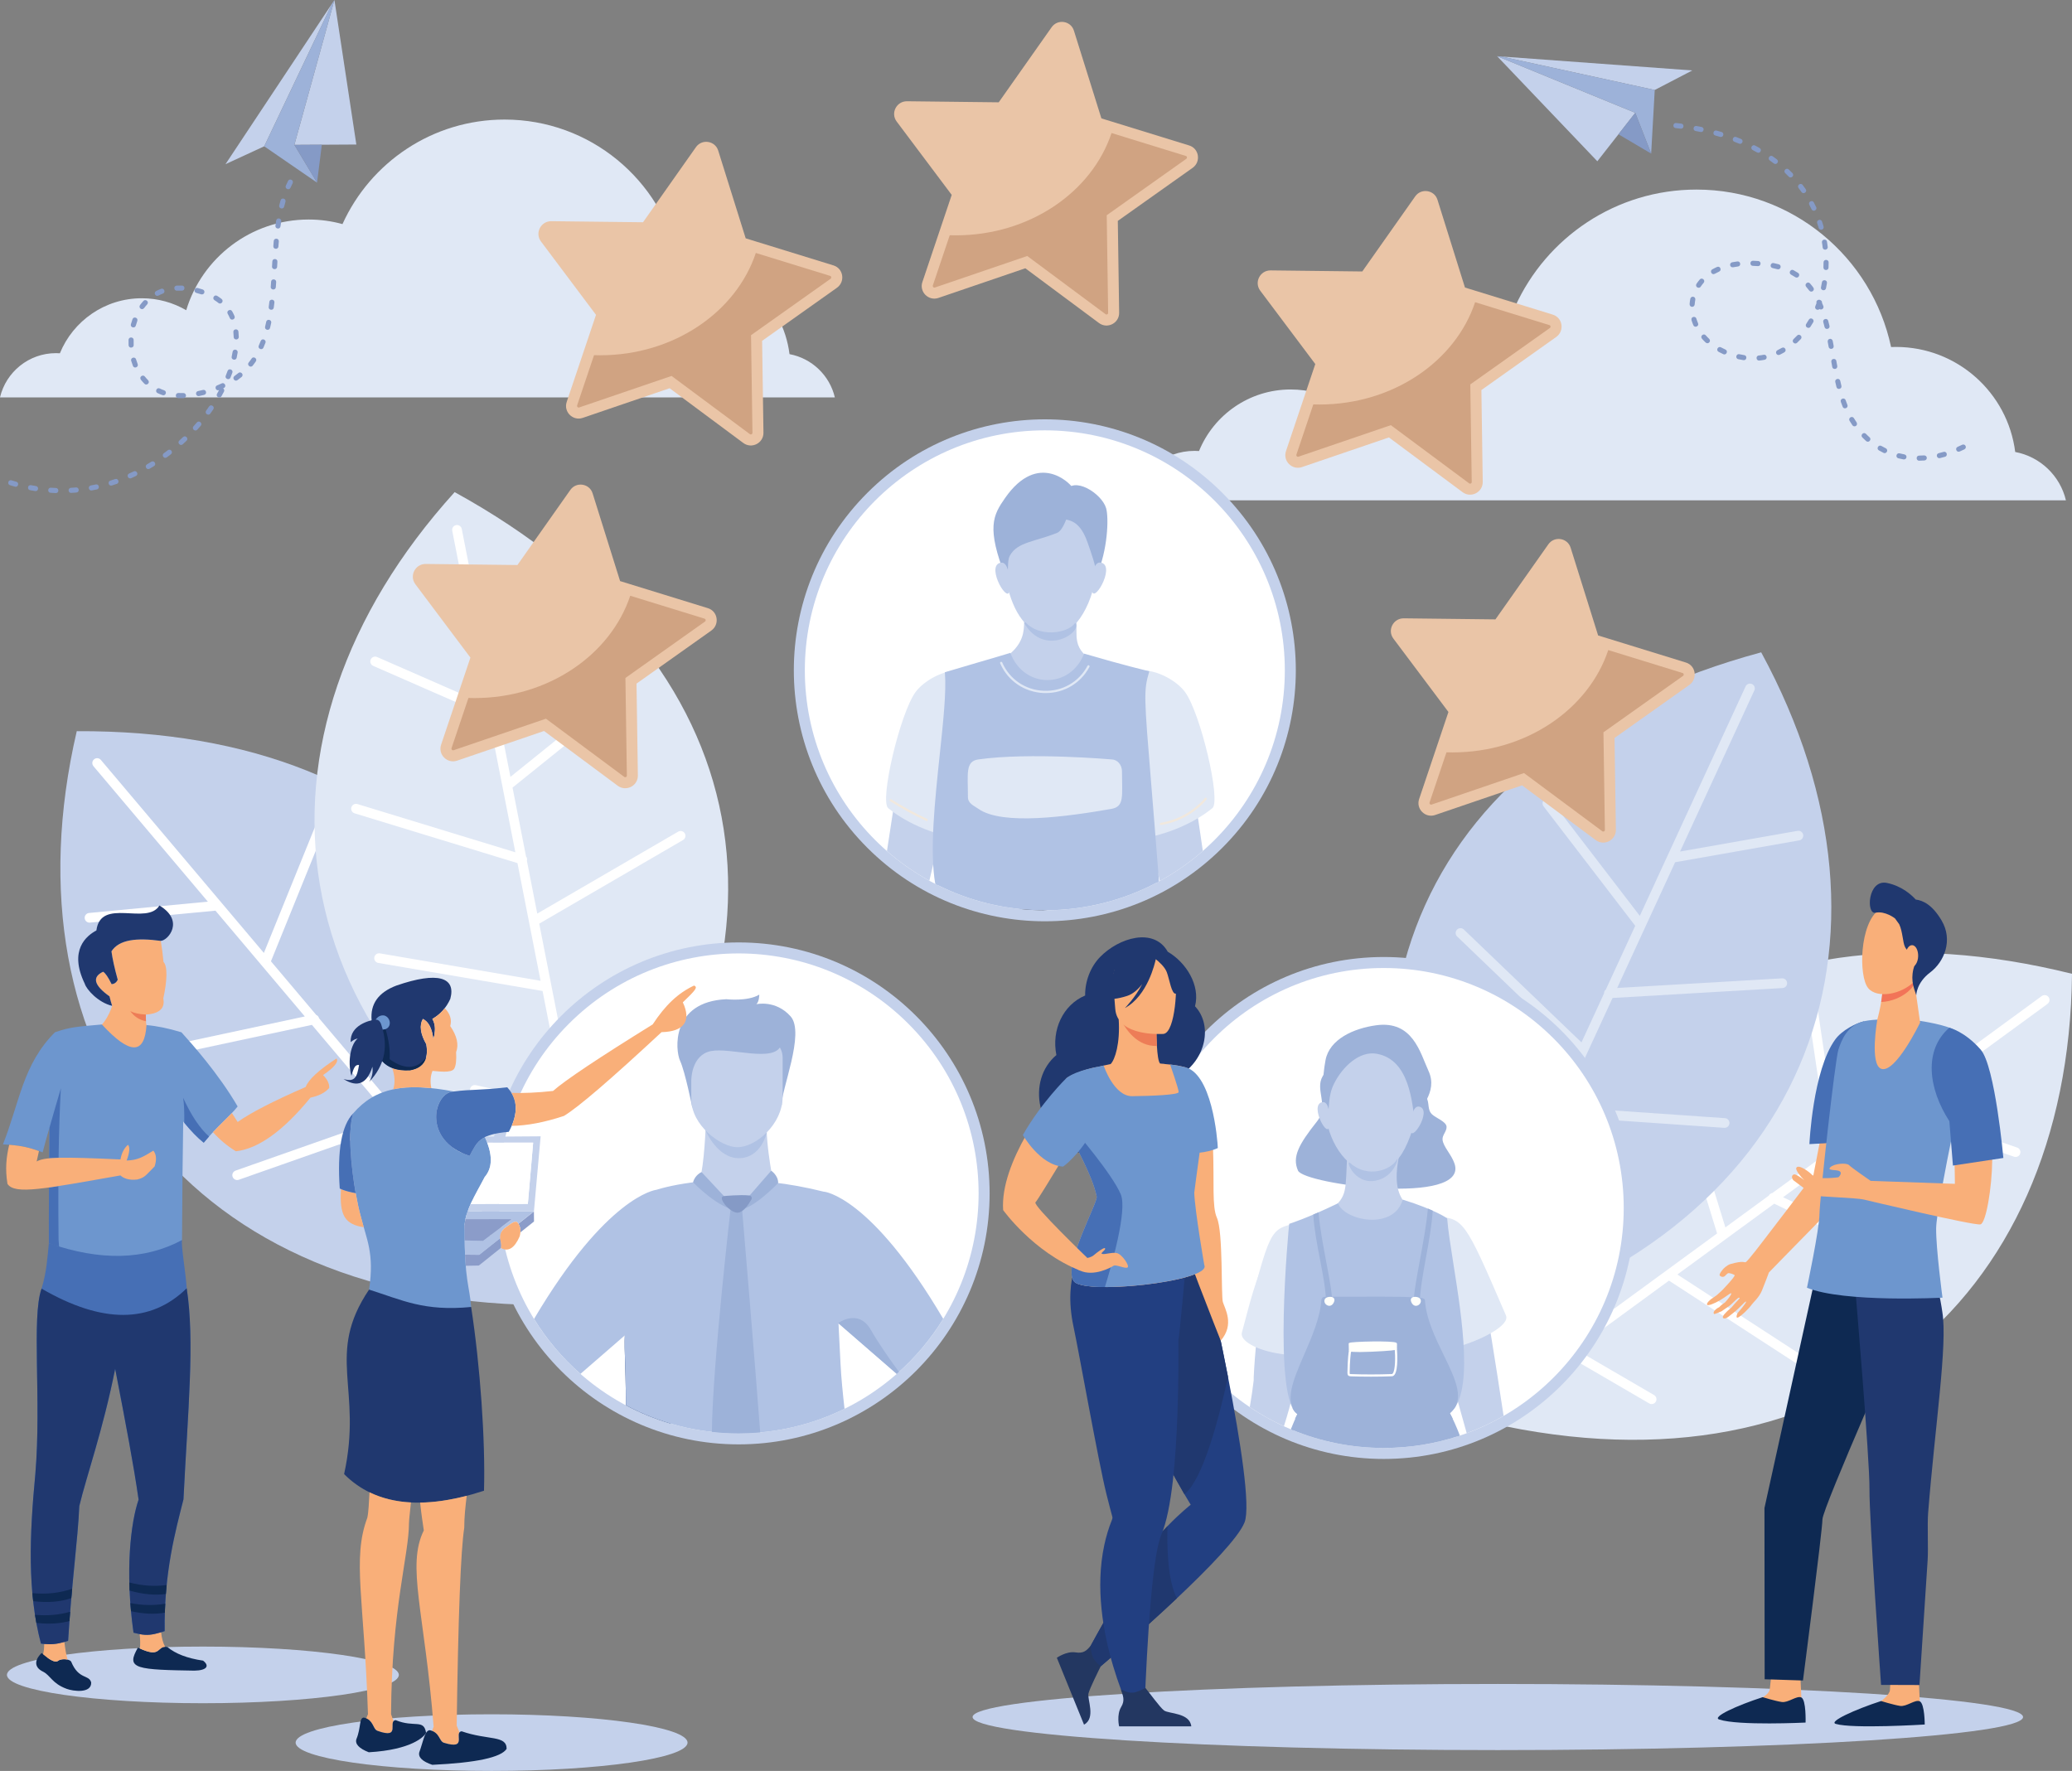 <?xml version="1.0" encoding="UTF-8"?><svg id="a" xmlns="http://www.w3.org/2000/svg" viewBox="0 0 1748.48 1494.54"><rect x="0" y="0" width="1748.48" height="1494.54" fill="#808080" stroke="none"/><path d="M1743.36,422.26H955.29c5.66-23.95,27.16-41.76,52.83-41.76,1.23,0,2.47,.05,3.69,.14,12.44-30.46,42.38-51.95,77.33-51.95,15.29,0,29.6,4.12,41.92,11.29,15.03-49.55,61.05-85.62,115.51-85.62,11.08,0,21.82,1.51,32.01,4.32,26.37-58.21,84.95-98.69,153.01-98.69,80.71,0,148.11,56.97,164.22,132.9,1.37-.05,2.72-.1,4.07-.1,51.71,0,94.38,38.66,100.68,88.65,21.1,3.95,37.9,20.08,42.79,40.82Z" style="fill:#e0e8f5; fill-rule:evenodd;"/><path d="M1263.95,1421.14c244.79,0,443.23,12.49,443.23,27.91s-198.44,27.91-443.23,27.91-443.23-12.49-443.23-27.91,198.44-27.91,443.23-27.91Z" style="fill:#c4d1eb; fill-rule:evenodd;"/><ellipse cx="414.83" cy="1470.64" rx="165.35" ry="23.9" style="fill:#c4d1eb;"/><path d="M171.21,1389.6c91.32,0,165.35,10.7,165.35,23.9s-74.03,23.9-165.35,23.9-165.35-10.7-165.35-23.9,74.03-23.9,165.35-23.9Z" style="fill:#c4d1eb; fill-rule:evenodd;"/><path d="M64.77,617.07c-63.04,271.21,92.66,486.71,403.56,484.37,47.47-297.3-108.83-485.83-403.56-484.37Z" style="fill:#c4d1eb; fill-rule:evenodd;"/><path d="M78.86,646.58c-1.46-1.73-1.24-4.31,.49-5.76,1.73-1.46,4.3-1.24,5.76,.48l137.57,162.91,46.12-113.76c.85-2.09,3.24-3.1,5.33-2.25,2.09,.85,3.1,3.24,2.25,5.33l-47.73,117.75,38.2,45.24c1.17,.49,2.09,1.52,2.4,2.84l29.3,34.69,70.33-118.23c1.16-1.94,3.67-2.58,5.6-1.42,1.94,1.16,2.58,3.67,1.42,5.61l-71.77,120.66,34.33,40.65c.12,.13,.23,.26,.33,.41l34.87,41.29,55.08-85.37c1.22-1.89,3.76-2.44,5.65-1.21,1.9,1.22,2.44,3.75,1.21,5.64l-56.43,87.47,92.27,109.27c1.46,1.73,1.24,4.31-.48,5.76s-4.31,1.24-5.76-.48l-62.05-73.48-77.17,22.98c-2.16,.65-4.44-.58-5.09-2.74-.65-2.16,.58-4.44,2.74-5.09l73.76-21.96-63.2-74.84-132.68,46.68c-2.14,.75-4.47-.37-5.23-2.5-.75-2.14,.37-4.47,2.5-5.23l129.74-45.65-32.48-38.46-.13-.16-32.7-38.72-140.52,30.08c-2.21,.47-4.38-.94-4.86-3.15-.47-2.21,.94-4.39,3.15-4.86l136.23-29.17-36.35-43.04-.18-.22-38.86-46.02-105.89,10.08c-2.24,.22-4.24-1.43-4.46-3.67-.22-2.25,1.43-4.24,3.67-4.46l100.26-9.55-96.57-114.36Z" style="fill:#fff; fill-rule:evenodd;"/><path d="M1748.48,821.81c-2.73,278.43-204.87,451.11-506.44,375.49,24.01-300.11,220.38-446.45,506.44-375.49Z" style="fill:#e0e8f5; fill-rule:evenodd;"/><path d="M1727.83,847.17c1.82-1.33,2.22-3.89,.88-5.71-1.34-1.83-3.89-2.22-5.71-.89l-172.12,125.86-17.98-121.43c-.33-2.24-2.41-3.78-4.65-3.45-2.23,.33-3.77,2.42-3.44,4.65l18.61,125.68-47.8,34.95c-1.25,.2-2.39,.98-3,2.2l-36.65,26.8-40.45-131.48c-.67-2.16-2.96-3.37-5.11-2.71-2.16,.67-3.37,2.96-2.7,5.11l41.28,134.19-42.95,31.41c-.14,.09-.29,.19-.42,.31l-43.63,31.9-33.38-95.96c-.75-2.13-3.08-3.25-5.21-2.51-2.13,.74-3.25,3.07-2.51,5.2l34.2,98.31-115.44,84.41c-1.82,1.33-2.22,3.89-.88,5.71,1.33,1.82,3.89,2.22,5.71,.89l77.63-56.76,69.57,40.53c1.95,1.14,4.45,.48,5.59-1.46,1.13-1.95,.48-4.45-1.47-5.59l-66.5-38.75,79.08-57.82,117.92,76.66c1.9,1.24,4.44,.7,5.67-1.2,1.24-1.9,.7-4.44-1.2-5.67l-115.31-74.97,40.64-29.72,.16-.12,40.91-29.91,129.46,62.39c2.04,.98,4.48,.12,5.46-1.91,.98-2.04,.12-4.49-1.91-5.46l-125.51-60.49,45.48-33.25,.23-.17,48.62-35.55,100.51,34.78c2.13,.74,4.46-.39,5.2-2.52,.74-2.13-.39-4.46-2.52-5.2l-95.17-32.93,120.83-88.34Z" style="fill:#fff; fill-rule:evenodd;"/><path d="M383.66,415.32c-186.89,206.39-155.54,470.4,117.31,619.45,185.98-236.77,140.99-477.5-117.31-619.45Z" style="fill:#e0e8f5; fill-rule:evenodd;"/><path d="M381.63,447.96c-.43-2.22,1.01-4.37,3.23-4.8,2.21-.43,4.37,1.01,4.8,3.22l41.07,209.23,95.59-77.01c1.76-1.42,4.34-1.14,5.75,.62,1.41,1.76,1.14,4.34-.62,5.75l-98.94,79.71,11.4,58.11c.79,1,1.09,2.35,.72,3.66l8.74,44.55,118.92-69.15c1.95-1.14,4.45-.47,5.59,1.48,1.13,1.95,.47,4.46-1.48,5.59l-121.37,70.57,10.25,52.21c.04,.17,.08,.35,.1,.52l10.41,53.04,89.62-47.84c1.99-1.06,4.47-.31,5.53,1.68,1.06,1.99,.31,4.47-1.69,5.53l-91.82,49.02,27.54,140.34c.43,2.22-1.01,4.37-3.23,4.8-2.21,.43-4.36-1.01-4.8-3.22l-18.52-94.37-78.61-17.42c-2.2-.48-3.6-2.66-3.11-4.86,.48-2.2,2.66-3.6,4.86-3.12l75.14,16.65-18.86-96.12-138.64-23.68c-2.23-.38-3.73-2.5-3.35-4.73,.38-2.23,2.5-3.73,4.73-3.35l135.58,23.15-9.7-49.4-.04-.2-9.76-49.73-137.42-42c-2.16-.66-3.38-2.95-2.72-5.11,.66-2.16,2.95-3.38,5.11-2.72l133.25,40.71-10.85-55.28-.06-.28-11.6-59.11-97.44-42.64c-2.07-.9-3.02-3.31-2.11-5.38,.9-2.06,3.31-3.01,5.38-2.11l92.26,40.37-28.83-146.87Z" style="fill:#fff; fill-rule:evenodd;"/><path d="M1486.2,550.52c132.92,244.66,40.17,493.82-260.14,574.28-124.86-273.96-24.35-497.29,260.14-574.28Z" style="fill:#c4d1eb; fill-rule:evenodd;"/><path d="M1480.46,582.72c.95-2.05,.05-4.48-2-5.43-2.05-.95-4.48-.05-5.42,2l-89.27,193.63-74.72-97.39c-1.37-1.79-3.95-2.13-5.74-.75-1.79,1.38-2.13,3.95-.75,5.74l77.34,100.8-24.79,53.78c-1,.78-1.61,2.02-1.56,3.38l-19.01,41.23-99.25-95.26c-1.62-1.56-4.22-1.51-5.78,.12-1.56,1.63-1.51,4.22,.12,5.78l101.28,97.21-22.28,48.33c-.08,.15-.16,.31-.22,.48l-22.63,49.08-75.81-67.64c-1.68-1.5-4.27-1.35-5.77,.33-1.5,1.69-1.35,4.27,.33,5.77l77.67,69.3-59.88,129.88c-.95,2.05-.05,4.47,2,5.42,2.05,.95,4.48,.05,5.42-2l40.26-87.34,80.5,1.62c2.25,.05,4.12-1.74,4.17-4s-1.74-4.12-4-4.17l-76.94-1.55,41.01-88.96,140.31,9.7c2.26,.16,4.21-1.55,4.37-3.8,.16-2.26-1.55-4.22-3.81-4.37l-137.21-9.49,21.08-45.72,.08-.18,21.22-46.03,143.46-8.39c2.25-.13,3.98-2.07,3.84-4.33-.13-2.25-2.07-3.98-4.33-3.85l-139.08,8.13,23.58-51.16,.12-.26,25.21-54.7,104.75-18.45c2.22-.39,3.71-2.51,3.32-4.73-.39-2.22-2.51-3.71-4.73-3.32l-99.18,17.47,62.66-135.93Z" style="fill:#e0e8f5; fill-rule:evenodd;"/><path d="M623.29,795.34c116.98,0,211.81,94.83,211.81,211.8s-94.83,211.81-211.81,211.81-211.81-94.83-211.81-211.81,94.83-211.8,211.81-211.8Z" style="fill:#c4d1eb; fill-rule:evenodd;"/><circle cx="623.29" cy="1007.14" r="202.52" transform="translate(-529.6 735.72) rotate(-45)" style="fill:#fff;"/><path d="M595.55,949.44s-1.06,32.98-5.28,47.74l-33.4,23.3,125.71,18.81-29.98-41.42s-9.05-44.19-4.31-60.55c4.75-16.36-52.74,12.11-52.74,12.11Z" style="fill:#c4d1eb; fill-rule:evenodd;"/><path d="M595.37,954s9.94,23.93,28.66,23.41c18.73-.52,22.99-21.7,22.99-21.7l-51.65-1.71Z" style="fill:#b0c2e4; fill-rule:evenodd;"/><path d="M584.19,934.62s-6.05-30.18-10.27-39.32c-4.22-9.13-7.73-49.94,39.03-52.03,0,0,17.94,2.09,27.78-3.87,0,0,0,5.96-2.47,8.09,0,0,16.18-3.88,28.84,10.18,12.66,14.07-8.44,63.29-7.38,74.9l-75.54,2.05Z" style="fill:#9db2d9; fill-rule:evenodd;"/><path d="M647.76,877.73h-51.76c-6.96,0-12.65,6.67-12.65,14.85v34.9c0,22.38,24.97,40.44,38.54,40.69,15.55,.28,38.54-19.19,38.54-42.66v-32.93c0-8.18-5.69-14.85-12.66-14.85Z" style="fill:#c4d1eb; fill-rule:evenodd;"/><path d="M583.35,911.21s.07-20.97,16.68-24.2c16.62-3.23,53.8,10.22,59.07-5.06,5.28-15.31-71.88-15.05-75.76-5.29-3.88,9.77,0,34.55,0,34.55Z" style="fill:#9db2d9; fill-rule:evenodd;"/><path d="M528.2,1185.99c-.03-16.11-.57-31.98-1.04-48.05-.11-3.92-.03-8.58,.21-13.73,2.46,3.93,26.04,42,38.54,77.2-13.18-3.88-25.8-9.07-37.71-15.42Z" style="fill:#24437d; fill-rule:evenodd;"/><path d="M695.33,1005.68v.07c-15.21-3.83-29.51-6.34-42.74-7.88-11.67,15.5-20.04,19.08-30.71,23.3-17.17-2.37-31.62-23.5-31.62-23.99-18.7,1.92-31.31,5.35-36.44,6.94-.87,.11-41.94,5.55-103.16,108.95,10.68,17.37,23.92,33,39.18,46.38,9.55-8.27,24.96-21.66,37.42-32.48-.15,4.05-.19,7.75-.09,10.96,.46,16.07,1.01,31.94,1.04,48.05,28.35,15.11,60.72,23.68,95.09,23.68,32.08,0,62.4-7.46,89.36-20.74-1.52-13.39-2.78-26.37-3.36-37.77-.62-12.51-1.21-23.96-1.74-34.41,12.55,10.92,36.25,31.5,49.19,42.71,15.28-13.39,28.52-29.05,39.21-46.45-61.32-104.08-100.63-107.33-100.63-107.33Z" style="fill:#b0c2e4; fill-rule:evenodd;"/><path d="M756.74,1159.46c-13-11.26-36.88-32-49.38-42.85,0,0,17.06-12.79,27.61,5.85,6.58,11.61,16.85,26.09,23.65,35.34l-1.88,1.66Z" style="fill:#9db2d9; fill-rule:evenodd;"/><path d="M592.01,989.16s-5.58,2.33-7.16,8.65c0,0,22.39,23.03,37.04,23.37l-29.88-32.02Z" style="fill:#9db2d9; fill-rule:evenodd;"/><path d="M621.89,1021.18l28.9-33.18s5.97,3.92,5.87,10.37c0,0-22.34,23.69-34.77,22.81Z" style="fill:#9db2d9; fill-rule:evenodd;"/><path d="M616.68,1018.74s-15.31,132.13-15.97,189.67c7.41,.82,14.94,1.26,22.58,1.26,6.14,0,12.21-.28,18.21-.82-3.93-53.59-15.44-190.25-15.44-190.25l-9.38,.15Z" style="fill:#9db2d9; fill-rule:evenodd;"/><path d="M610.91,1009.41s13.33-1.35,21.44-.52c1.61,.17,2.5,1.93,1.73,3.34-2.28,4.11-6.92,11.2-11.77,11.2-6.82,0-17.45-13.54-11.4-14.02Z" style="fill:#859ac6; fill-rule:evenodd;"/><path d="M1167.68,807.64c116.97,0,211.81,94.83,211.81,211.81s-94.83,211.8-211.81,211.8-211.81-94.83-211.81-211.8,94.83-211.81,211.81-211.81Z" style="fill:#c4d1eb; fill-rule:evenodd;"/><path d="M1167.68,816.93c111.84,0,202.52,90.67,202.52,202.52s-90.68,202.51-202.52,202.51-202.52-90.67-202.52-202.51,90.67-202.52,202.52-202.52Z" style="fill:#fff; fill-rule:evenodd;"/><path d="M1111.32,946.45c-15.33,19.32-21.13,29.94-15.96,41.51,5.23,11.7,144.4,30.07,132.03-6.02-2.69-7.87-9.62-14.32-10.09-20.22-.31-3.82,3.72-7.11,3.39-10.96-.37-4.21-9.03-7.29-12.17-10.26-4.32-4.07-2-9.4-4.87-14.47-4.47-7.92-3.18-13.23-4.24-15.53-13.37-28.64-72.87-20.08-83.3-2.18-6.72,11.51,5.79,24.8-4.79,38.12Z" style="fill:#9db2d9; fill-rule:evenodd;"/><path d="M1220.31,1038.38c-25.47-17.88-49.17-17.48-39.5-63.9l-43.86-2.65c-1.78,34.45,.53,36.89-14.27,49.61-3.26,2.8-24.03,14.41-24.03,14.41,32.96,28.59,93.21,26.21,121.66,2.53Z" style="fill:#c4d1eb; fill-rule:evenodd;"/><path d="M1119.02,910.27c-11.26,67.7,45.94,107.98,68.74,54.17,41.15-97.1-59.59-109.28-68.74-54.17Z" style="fill:#c4d1eb; fill-rule:evenodd;"/><path d="M1161.72,889.3c28.39,5,29.78,42.81,32.35,57.28,2.69-11.13,19.87-24.23,11.42-42.72-7.1-15.48-13.28-42.88-44.29-38.59-18.92,2.61-39.28,11.76-42.63,29.35-2.84,14.84-3.69,36.64,1.07,52.5,2.67-12.34,.53-21.48,6.2-32.76,7.07-14.11,21.31-27.63,35.88-25.07Z" style="fill:#9db2d9; fill-rule:evenodd;"/><path d="M1198.23,934.08c-6.59-2.23-7.54,11.71-7.82,18.66-.55,13.64,18.2-15.18,7.82-18.66Z" style="fill:#c4d1eb; fill-rule:evenodd;"/><path d="M1115.42,930.25c6.74-1.71,6.62,12.26,6.38,19.19-.47,13.67-16.99-16.5-6.38-19.19Z" style="fill:#c4d1eb; fill-rule:evenodd;"/><path d="M1139.36,981.51c14.86,13.24,34.71,5.83,39.47-3.09,1.87-3.48-1.36,15.01-18.17,18-18.57,3.32-25.57-18.74-21.3-14.91Z" style="fill:#b0c2e4; fill-rule:evenodd;"/><path d="M1083.44,1203.66c13.39-41.89,13.92-65.22,13.85-98.59-10.54-1.66-20.96-5.04-31.44-6.49-5.35,14.94-8.21,64.47-7.91,66.35-.69,6.18-1.84,13.92-3.29,22.58,9.1,6.14,18.73,11.55,28.8,16.16Z" style="fill:#c4d1eb; fill-rule:evenodd;"/><path d="M1095.67,1032.03c-25.39,5.38-23.06,4.01-46.81,92.9-1.91,7.17,19.46,18.4,50.63,17.91,19.31-42.19,37.5-75.11,26.47-98.07-4.01-8.3-25.29-13.79-30.28-12.73Z" style="fill:#e0e8f5; fill-rule:evenodd;"/><path d="M1095.85,1032.96l-.77,.14q-22.1,4.67-40.34,73.35c-1.51,5.74-3.18,11.96-4.97,18.72-.28,1.04,.09,2.21,1.14,3.54,4.42,5.67,22.16,13.46,47.98,13.18,2.13-4.66,4.26-9.2,6.32-13.63,16.46-35.3,29.45-63.17,19.88-83.07-3.66-7.63-24.21-13.29-29.23-12.23h0Zm1.69,110.83c-24.22,0-42.8-7.07-48.13-13.92-1.4-1.78-1.89-3.57-1.45-5.19,1.8-6.74,3.45-12.96,4.98-18.71q18.5-69.8,41.77-74.69l.78-.18c5.66-1.19,27.16,4.6,31.32,13.28,9.96,20.7-3.22,48.95-19.87,84.68-2.16,4.6-4.36,9.33-6.59,14.18l-.24,.53-.59,.02c-.67,.02-1.32,.02-1.97,.02Z" style="fill:#e0e8f5; fill-rule:evenodd;"/><path d="M1237.7,1209.53c-9.56-33.33-18.83-68.82-24.17-97.55-2.73-14.66,37.77-24.01,37.16-26.92,4.08,19.05,11.35,64.95,18.14,109.87-9.88,5.71-20.28,10.61-31.12,14.6Z" style="fill:#c4d1eb; fill-rule:evenodd;"/><path d="M1208.62,1027.51c25.86,1.63,25.08-1.09,61.33,83.04,3.54,8.18-27.5,23.42-49.06,27.16-25.23-38.95-47.98-68.9-40.37-93.2,2.75-8.81,23-17.33,28.11-17.01Z" style="fill:#e0e8f5; fill-rule:evenodd;"/><path d="M1208.26,1028.44c-5.53,0-24.36,8.41-26.86,16.35-6.58,21.08,10.32,46.78,31.71,79.31,2.69,4.07,5.43,8.26,8.22,12.57,19-3.46,43.19-15.05,47.35-22.77,.65-1.16,.78-2.14,.4-2.99-34.87-80.92-35.3-80.94-58.13-82.3l-2.39-.15-.3-.02h0Zm12.18,110.31l-.34-.53c-2.92-4.49-5.78-8.84-8.58-13.08-21.65-32.95-38.76-58.97-31.91-80.92,2.88-9.18,23.24-18.04,29.08-17.66l2.36,.15c24.21,1.44,24.76,2.21,59.78,83.45,.61,1.38,.45,2.95-.47,4.63-4.91,9.09-31.22,20.69-49.31,23.84l-.6,.11Z" style="fill:#e0e8f5; fill-rule:evenodd;"/><path d="M1128.6,1016.79c7.08,14.84,47.39,22.24,55.74-3.21,26.33,8.31,35.98,15.16,35.98,15.16,2.79,37.56,29.51,144.42,1.88,163.46-49.23,6.54-85.14,9.4-126.12,.72-21.31-9.42-7.65-157.51-7.29-159.41,0,0,14.35-4.42,39.81-16.73Z" style="fill:#b0c2e4; fill-rule:evenodd;"/><path d="M1096.38,1192.03c39.03,8.25,72.91,6.22,125.47-.73,20.17-14.32,10.08-78.26,2.69-124.98-2.37-14.95-4.42-27.9-5.13-37.04-1.95-1.27-12-7.36-34.48-14.54-3.58,9.71-12.42,15.68-24.46,16.45-13.48,.86-27.66-4.99-32.3-13.16-21.95,10.56-35.63,15.25-38.53,16.2-1.58,12.04-12.78,148.75,6.73,157.79h0Zm52.38,7.28c-18.04,0-34.9-1.65-52.88-5.45l-.18-.05c-22.32-9.86-8.12-159.01-7.84-160.45l.12-.58,.53-.14c.15-.06,14.57-4.58,39.66-16.7l.87-.41,.41,.85c3.74,7.85,17.9,13.76,30.91,12.93,6.79-.43,18.83-3.09,23.07-16.04l.28-.88,.91,.28c26.18,8.25,35.85,15.02,36.25,15.31l.36,.27,.03,.43c.68,9.1,2.74,22.19,5.13,37.37,7.5,47.33,17.74,112.2-3.66,126.95l-.18,.13-.23,.02c-28.8,3.82-52.03,6.17-73.56,6.17Z" style="fill:#b0c2e4; fill-rule:evenodd;"/><path d="M1090.15,1206.59c1.77-4.5,3.75-9,5.93-13.66,37.87,.25,87.84,.71,126.12-.72,3.16,5.79,6.13,12.49,8.86,19.64-19.94,6.57-41.25,10.12-63.38,10.12-27.47,0-53.65-5.48-77.53-15.38Z" style="fill:#9db2d9; fill-rule:evenodd;"/><path d="M1096.68,1193.88c-2.08,4.44-3.95,8.75-5.63,13.08l-1.76-.72c1.77-4.52,3.75-9.04,5.94-13.7l.26-.54,8.21,.05c36.86,.25,82.72,.55,118.46-.77l.58-.02,.28,.51c3.16,5.79,6.16,12.55,8.92,19.8l-1.79,.58c-2.64-6.91-5.49-13.37-8.5-18.96-35.7,1.31-81.28,1.01-117.95,.76l-7.02-.06Z" style="fill:#9db2d9; fill-rule:evenodd;"/><path d="M1222.19,1192.21c-36.93,7.56-84.13,7.86-126.12,.72-20.4-16.05,17.36-58.9,19.96-95.79,.07-1,.89-1.79,1.89-1.79,86.76,0,83.41-.82,83.57,1.81,2.25,38.31,44.31,77.61,20.71,95.06Z" style="fill:#9db2d9; fill-rule:evenodd;"/><path d="M1096.48,1192.04c41.67,7.04,88.48,6.77,125.32-.72,12.89-9.73,4.49-27.01-5.24-46.98-7.06-14.52-15.06-30.97-16.02-47.13v-.33l-.02-.25c-.83-.54-9.28-.51-34.37-.43-11.74,.04-27.39,.08-48.23,.08-.49,0-.91,.4-.95,.91-1.08,15.34-8.29,31.96-14.65,46.63-9.12,21.01-16.99,39.16-5.84,48.21h0Zm62.29,6.98c-21.01,0-42.52-1.7-62.83-5.16l-.26-.04-.18-.15c-12.57-9.88-4.39-28.75,5.09-50.6,6.3-14.52,13.46-30.98,14.5-46.01,.11-1.51,1.33-2.67,2.84-2.67,20.84,0,36.5-.03,48.23-.07q36.24-.12,36.28,2.55v.23c.92,15.8,8.83,32.05,15.83,46.42,10.14,20.82,18.88,38.83,4.5,49.46l-.37,.17c-19.21,3.92-41.13,5.89-63.62,5.89Z" style="fill:#9db2d9; fill-rule:evenodd;"/><path d="M1224.43,1196.45c-44.63,5.05-106.6,5.21-130.22,.17l1.87-3.7c-.83-.33-2.93-1.92-3.83-3.65,45.96,1.88,104.49,.63,134.45-1.72-1.98,2.74-3.41,4.5-4.5,4.65l2.23,4.25Z" style="fill:#9db2d9; fill-rule:evenodd;"/><path d="M1095.6,1195.93c23.91,4.68,83.5,4.55,127.35-.28l-2.21-4.2,1.32-.19c.57-.08,1.71-1.38,2.66-2.62-29.91,2.2-85.6,3.39-130.53,1.64,.85,.9,1.84,1.6,2.25,1.76l.97,.38-1.8,3.5h0Zm54.76,5.33c-23.73,0-44.78-1.24-56.34-3.71l-1.21-.27,2.02-3.97c-1.12-.74-2.63-2.09-3.41-3.61l-.73-1.44,1.61,.05c46.26,1.9,104.64,.61,134.35-1.72l2.02-.17-1.19,1.67c-1.72,2.37-2.92,3.84-3.98,4.56l2.4,4.56-1.36,.15c-22.71,2.58-49.85,3.88-74.18,3.88Z" style="fill:#9db2d9; fill-rule:evenodd;"/><path d="M1123.2,1098.94l-3.16,.46c-.73-22.51-9.08-48.35-10.84-73.77l2.63-1.12c2.25,25.37,11.52,60.33,11.37,74.43Z" style="fill:#9db2d9; fill-rule:evenodd;"/><path d="M1110.18,1026.24c.88,12.01,3.23,24.18,5.51,35.95,2.46,12.71,4.76,24.73,5.26,36.13l1.3-.19c-.11-7.28-2.48-19.82-4.98-33.05-2.39-12.71-5.09-27.04-6.29-39.17l-.81,.34h0Zm8.94,74.24l-.03-1.06c-.38-11.54-2.74-23.85-5.25-36.89-2.34-12.04-4.74-24.49-5.59-36.84l-.04-.67,4.44-1.9,.12,1.29c1.1,12.32,3.89,27.18,6.35,40.3,2.74,14.45,5.09,26.92,5.02,34.22l-.02,.81-5,.73Z" style="fill:#9db2d9; fill-rule:evenodd;"/><path d="M1193.86,1099.84l3.14,.46c.75-22.5,9.29-52.53,11.03-77.93l-2.29-1.04c-2.25,25.37-12.04,64.44-11.89,78.51Z" style="fill:#9db2d9; fill-rule:evenodd;"/><path d="M1194.81,1099.03l1.29,.19c.51-11.51,2.88-24.65,5.42-38.54,2.29-12.66,4.65-25.74,5.55-37.73l-.47-.21c-1.2,12.13-4,27.37-6.5,40.88-2.64,14.39-5.16,28.02-5.28,35.41h0Zm3.1,2.38l-4.99-.74v-.8c-.08-7.37,2.53-21.56,5.32-36.59,2.57-13.97,5.48-29.78,6.57-42.02l.13-1.3,4.09,1.8-.04,.66c-.85,12.29-3.28,25.67-5.63,38.61-2.59,14.23-5.01,27.69-5.4,39.32l-.05,1.06Z" style="fill:#9db2d9; fill-rule:evenodd;"/><path d="M1125.44,1099.39c3.14-6.17-5.93-5.85-7.42-3.05-2.14,4,4.53,8.73,7.42,3.05Z" style="fill:#fffffb; fill-rule:evenodd;"/><path d="M1191.19,1099.39c-3.16-6.17,5.9-5.85,7.4-3.05,2.16,4-4.51,8.73-7.4,3.05Z" style="fill:#fffffb; fill-rule:evenodd;"/><path d="M1140.05,1140.93c-.27,1.76-1,7.68-1.12,17.57,0,1.1,.07,1.1,.95,1.13,11.5,.4,23.14,.4,34.61-.03,.15,0,.4-.06,.72-.42,2.47-2.8,2.2-15.25,1.8-19.78-3.16-1.27-27.69-1.32-36.94,1.53h0Zm16.74,20.88c-5.65,0-11.33-.09-16.97-.28-1.99-.08-2.8-.97-2.78-3.06,.13-12.07,1.17-18.18,1.23-18.43l.09-.55,.53-.19c9.17-3.14,36.42-3.25,39.32-1.4,.47,.3,.6,.68,.64,.95,.02,.17,1.5,17.32-2.24,21.57-.73,.86-1.53,1.04-2.07,1.07-5.87,.23-11.8,.32-17.75,.32Z" style="fill:#fff; fill-rule:evenodd;"/><path d="M1139.18,1139.28l-.09-5.08c-.02-1.09,38.86-1.91,38.84-.02l-.02,3.88c0,1-38.68,3.1-38.72,1.21Z" style="fill:#fffffb; fill-rule:evenodd;"/><path d="M1140.1,1138.76c4.05,1.06,32.43-.38,36.85-1.35l.02-2.74c-3.93-1.12-32.46-.61-36.92,.17l.06,3.91h0Zm6.87,2.24c-8.28,0-8.73-.63-8.74-1.7l-.12-5.64,.55-.36c1.97-1.17,36.42-1.96,39.56-.16,.58,.35,.64,.86,.64,1.05l-.02,3.9c0,1,0,1.38-11.46,2.14-6.52,.43-13.87,.73-19.19,.78h-1.23Z" style="fill:#fffffb; fill-rule:evenodd;"/><path d="M1143.34,1197.21c-16.02,0-30.67-.95-47.05-3.29-.51-.08-.88-.55-.81-1.06,.07-.51,.57-.89,1.08-.82,37.57,5.36,66.13,3.37,123.02-.58l1.64-.12c.55-.02,.98,.36,1.01,.88,.04,.51-.36,.97-.89,1.01l-1.62,.12c-32.29,2.25-55.48,3.86-76.37,3.86Z" style="fill:#9db2d9; fill-rule:evenodd;"/><circle cx="881.69" cy="565.7" r="211.81" transform="translate(-141.77 789.14) rotate(-45)" style="fill:#c4d1eb;"/><path d="M881.69,363.18c111.85,0,202.52,90.68,202.52,202.53s-90.67,202.51-202.52,202.51-202.52-90.67-202.52-202.51,90.67-202.53,202.52-202.53Z" style="fill:#fff; fill-rule:evenodd;"/><path d="M863.55,508.96c.26,21.25,7.29,37.01-31.8,55.39,23.28,32.02,46.19,43.84,46.19,43.84,0,0,49.01-22.06,65.86-36.65-20.72-15.09-35.77-16.9-35.4-37.1,.09-4.87-.13-24.69-.27-25.09l-44.58-.4Z" style="fill:#c4d1eb; fill-rule:evenodd;"/><path d="M870.47,530.59c8.57,5.8,18.72,4.56,28.98,1.74,11.09-3.04,30.9-34.21,25.66-75.11-6.57-51.29-80.39-51.74-77.85,16.77,.7,18.76,7.58,46.02,23.21,56.6Z" style="fill:#c4d1eb; fill-rule:evenodd;"/><path d="M896.18,436.72c-.85-1.39,1.88-19.56,2.77-21.51,6.55-14.33,30.88,1.22,34.47,13.69,2.38,8.31,1.3,35.9-8.02,56.52-.74-8.55-4.79-19.38-7.6-27.48-7.97-22.98-19.4-17.52-21.61-21.22Z" style="fill:#9db2d9; fill-rule:evenodd;"/><path d="M904.16,425.37c1.95-5.8,3.08-9.1,.45-14.37-1.35-2.73-28.57-30.68-56.43,9.23-10.26,14.71-15.91,24.99,.41,66.73,3.49-4.6,.65-12.68,3.68-18.17,6.36-11.5,21.45-11.65,39.79-19.1,5.92-2.4,10.09-18.35,12.1-24.31Z" style="fill:#9db2d9; fill-rule:evenodd;"/><path d="M843.81,475.01c7.69-2.28,8.18,13.85,8.2,21.86,.04,15.75-20.31-18.3-8.2-21.86Z" style="fill:#c4d1eb; fill-rule:evenodd;"/><path d="M929.57,474.94c-7.68-2.27-8.17,13.84-8.19,21.86-.04,15.75,20.31-18.3,8.19-21.86Z" style="fill:#c4d1eb; fill-rule:evenodd;"/><path d="M907.87,526.11c-.32-.24-.77-.19-1.01,.13-6.6,8.58-29.94,11.48-41.13-.76-.66-.7-1.71,.28-1.07,.97,16.68,27.56,47.48,8.17,43.21-.34Z" style="fill:#b0c2e4; fill-rule:evenodd;"/><path d="M883.8,768.2l-2.11,.02c-7.45,0-14.79-.41-22.03-1.19,2.87-.3,8.02,.05,18.59,.78l5.55,.38Z" style="fill:#323d4e; fill-rule:evenodd;"/><path d="M978.72,743.51c-8.67-37.08-15.31-66.75-15.48-67.57-.89-4.13-.42-6.76,6.43-8.14,39.94-8.15,34.77-20.62,45.35,50.34-11.1,9.72-23.25,18.24-36.29,25.37Z" style="fill:#c4d1eb; fill-rule:evenodd;"/><path d="M784.24,743.27c9.52-39.59,17.01-72.19,17.19-73.05,.92-4.13,.47-6.76-6.38-8.19-40.99-8.6-34.33-21.5-46.58,56.2,10.95,9.57,22.93,17.98,35.76,25.04Z" style="fill:#c4d1eb; fill-rule:evenodd;"/><path d="M999.17,584.5c13.03,17.58,30.27,91.15,23.33,96.82-18.59,15.15-45,24.31-66.14,26.3-20.54-57.1-18.96-120.43-12.02-131.16,12.67-19.58,44.31-6.19,54.83,8.05Z" style="fill:#e0e8f5; fill-rule:evenodd;"/><path d="M963.55,567.56c-.31,0-.64,0-.96,.02-7.71,.24-13.58,3.39-17.46,9.38-6.42,9.93-8.6,72.22,11.88,129.66,22.92-2.33,48.32-12.49,64.9-26.04,6.15-5.02-9.88-77.16-23.48-95.54-6.32-8.54-21.29-17.48-34.87-17.48h0Zm-7.83,141.06l-.24-.69c-21.27-59.17-18.7-121.52-11.93-131.99,4.16-6.46,10.73-9.97,18.99-10.24,14.44-.43,30.65,9.12,37.41,18.24,13.11,17.7,30.63,91.97,23.14,98.09-17.01,13.9-43.18,24.31-66.62,26.52l-.74,.07Z" style="fill:#e0e8f5; fill-rule:evenodd;"/><path d="M773.43,584.5c-13,17.58-30.23,91.15-23.32,96.82,18.59,15.15,45,24.31,66.14,26.3,20.54-57.1,18.97-120.43,12-131.16-12.66-19.58-44.28-6.19-54.83,8.05Z" style="fill:#e0e8f5; fill-rule:evenodd;"/><path d="M774.19,585.05c-13.62,18.38-29.64,90.51-23.48,95.54,16.58,13.54,41.98,23.71,64.9,26.04,20.47-57.44,18.3-119.73,11.86-129.66-3.86-5.99-9.73-9.14-17.45-9.38-13.82-.39-29.35,8.73-35.83,17.46h0Zm42.7,123.58l-.73-.07c-23.45-2.21-49.62-12.62-66.63-26.52-7.5-6.12,10.03-80.36,23.14-98.09,6.76-9.12,22.93-18.69,37.4-18.24,8.26,.27,14.83,3.79,18.97,10.24,6.79,10.47,9.36,72.82-11.91,131.99l-.23,.69Z" style="fill:#e0e8f5; fill-rule:evenodd;"/><path d="M915.41,552.74c-12.29,29.8-51.57,29.4-63.33-.62-17.37,5.29-36.37,10.58-53.77,15.87,3.11,37.17-16.7,130.88-7.94,178.51,27.44,13.88,58.46,21.71,91.32,21.71,34.52,0,67.01-8.64,95.45-23.87-11.94-154.09-14.42-157.12-8.45-177.17,0,0-19.57-4.5-53.28-14.43Z" style="fill:#b0c2e4; fill-rule:evenodd;"/><path d="M799.31,568.69c1.16,15.65-1.54,41.04-4.39,67.92-4.07,38.31-8.78,82.66-3.43,110.44l-2.25-1.12c-4.86-27.7-.34-70.24,3.82-109.52,2.89-27.22,5.61-52.91,4.32-68.32l-.06-.76,.73-.21c8.69-2.64,17.94-5.34,26.87-7.95,8.95-2.59,18.2-5.29,26.88-7.94l.82-.27,.32,.81c5.31,13.56,17.06,22.04,30.66,22.15h.3c13.44,0,25.16-8.21,30.64-21.53l.33-.77,.81,.22c33.3,9.79,53.03,14.37,53.22,14.43l.97,.23-.28,.95c-4.56,15.31-4.09,21.2,1.8,93.12,1.7,20.75,3.95,48.31,6.66,83.3l-1.81,.96c-2.73-35.37-5.02-63.2-6.73-84.11-5.78-70.76-6.35-77.89-2-92.86-4.32-1.02-22.81-5.53-51.57-13.97-5.95,13.66-18.25,21.97-32.35,21.91-14.11-.11-26.33-8.72-32.04-22.53-8.46,2.57-17.43,5.18-26.1,7.7-8.68,2.53-17.65,5.14-26.13,7.73Z" style="fill:#b0c2e4; fill-rule:evenodd;"/><path d="M937.89,682.64c-37.02,6.48-92.07,14.19-112.18,0-4.02-2.83-8.92-4.5-8.92-10.05,0-20.02-2.31-30.13,8.92-31.7,42.88-6.08,112.18,0,112.18,0,4.91,0,8.9,4.5,8.9,10.03,0,20.77,2.28,29.77-8.9,31.72Z" style="fill:#e0e8f5; fill-rule:evenodd;"/><path d="M781.98,692.87l-.38-.09c-10.47-4.85-20.71-10.43-30.45-16.61-.45-.28-.58-.84-.29-1.29,.28-.43,.86-.56,1.3-.28,9.68,6.13,19.84,11.67,30.23,16.49,.47,.21,.68,.77,.46,1.24-.17,.34-.51,.55-.86,.55Z" style="fill:#f1e8dd; fill-rule:evenodd;"/><path d="M979.66,696.27c-.45,0-.84-.33-.92-.81-.09-.51,.26-.97,.77-1.07,14.29-2.25,27.87-9.87,37.25-20.86,.34-.41,.94-.45,1.32-.11,.41,.34,.45,.92,.11,1.31-9.67,11.35-23.65,19.19-38.38,21.52l-.15,.02Z" style="fill:#f1e8dd; fill-rule:evenodd;"/><path d="M882.53,584.9c-.59,0-1.15-.02-1.73-.03-16.3-.65-30.41-10.23-36.8-25.05-.21-.47,.02-1.02,.49-1.22,.46-.21,1.04,.02,1.24,.48,6.12,14.13,19.59,23.3,35.15,23.9,15.52,.64,29.6-7.45,36.82-21.07,.25-.45,.81-.63,1.26-.39,.47,.24,.63,.81,.39,1.27-7.28,13.76-21.27,22.1-36.82,22.1Z" style="fill:#e0e8f5; fill-rule:evenodd;"/><path d="M704.48,335.36H0c5.06-21.41,24.28-37.33,47.23-37.33,1.1,0,2.21,.04,3.3,.12,11.12-27.23,37.88-46.44,69.13-46.44,13.67,0,26.47,3.69,37.48,10.09,13.44-44.29,54.58-76.54,103.26-76.54,9.9,0,19.5,1.35,28.61,3.86,23.57-52.04,75.95-88.22,136.78-88.22,72.15,0,132.41,50.93,146.8,118.8,1.22-.04,2.43-.09,3.65-.09,46.23,0,84.37,34.56,90,79.25,18.86,3.53,33.88,17.96,38.25,36.49Z" style="fill:#e0e8f5; fill-rule:evenodd;"/><path d="M80.09,867.81c3.42,.26,6.7-3.99,7.65-5.26,3.63-4.83,5.94-10.5,6.87-13.68-.71-2.11-1.45-4.79-2.22-8.01-13.14-9.37-14.93-16.29-5.39-20.78,1.93,1.13,4.31,4.62,7.16,10.46,2.28-.09,4-1.32,5.18-3.67-2.72-9.86-4.47-17.86-5.3-24.02,6.47-10.1,21.61-11.54,41.65-8.81,.93,5.6,1.69,11.53,2.29,17.79,3.54,3.43,3.09,16.13-.18,30.77,1.63,8.33-3.27,12.87-14.69,13.63-.12,2,.06,4.32,.09,5.73,.03,1.27,.07,3.77,1.35,4.16l2.11,.55c-.21,29.76-14.73,35.48-46.58,1.14Z" style="fill:#f9af79; fill-rule:evenodd;"/><path d="M135.7,794.04c-20.04-2.73-35.18-1.28-41.65,8.81,.82,6.15,2.58,14.16,5.3,24.02-1.18,2.35-2.9,3.57-5.18,3.66-2.85-5.84-5.24-9.33-7.16-10.46-9.54,4.49-7.75,11.42,5.39,20.78,.77,3.23,1.51,5.9,2.22,8.01-11.82-2.78-21.7-13.87-23.09-18.67-13.78-28.52,1.59-40.56,9.81-44.95,3.63-28.23,42.85-3.82,53.17-21.06,21.59,12.93,7.27,29.59,1.2,29.84Z" style="fill:#20386f; fill-rule:evenodd;"/><path d="M109.95,853.32c3.21,1.66,7.6,2.63,13.17,2.9-.11,1.98-.03,4.26,.09,5.67-5.6-1.13-10.03-3.99-13.26-8.58Z" style="fill:#ed7d57; fill-rule:evenodd;"/><path d="M56.2,1425.24c-12.45-4.6-13.44-11.33-20.15-14.62-6.76-3.31-7.53-9.21-.93-15.61,4.88,4.09,10.93,9.12,14.14,6.46,2.14-1.78,9.4-1.66,10.84,.93,6.32,15.42,15.12,10.54,16.86,17.56,.2,9.35-15.04,7.4-20.75,5.29Z" style="fill:#0e2952; fill-rule:evenodd;"/><path d="M164.06,1409.9c-21.92-.37-38.31-.65-45.88-3.16-8.17-2.71-6.48-7.93-1.79-16.3,20.66,9.98,15.16-2.05,24.82-.52,6.79,5.74,16.85,9.59,30.17,11.54,5.63,4.36,3.34,8.25-7.32,8.44Z" style="fill:#0e2952; fill-rule:evenodd;"/><path d="M153.11,871.18c-10.94-3.33-20.77-5.36-29.48-6.07-1.58,25.23-14.12,25.06-37.63-.53-22.64,1.99-27.07,2.3-39.63,6.58-27.18,27.25-29.68,58.7-43.88,94.63,15.73,.74,22.79,2.73,33.48,6.73,2.29-8.61,4.22-15.55,5.76-20.8-.43,47.39-.6,79.86-.5,97.41,52.02,21.64,94.87,14.23,112.37-2.63,.25-42.12,.58-75.47,1-100.04,6.23,7.7,11.99,13.66,17.31,17.9,12.75-15.35,21.4-21.52,28.63-30.58-16.02-27.59-38.95-53.26-47.44-62.61Z" style="fill:#6d96ce; fill-rule:evenodd;"/><path d="M257.95,917.34c-27.33,11.91-46.46,21.76-57.4,29.54l-4.86-7.55c-4.52,4.75-9.68,9.41-15.97,16.18,5.82,6.39,12.06,11.65,19.34,16.09,18.99-2.13,39.98-17.22,62.96-45.28,7.15-1.5,12.41-4.21,15.79-8.16,.18-3.61-1.56-7.24-5.21-10.87,9.53-6.52,13.33-11.19,11.39-14-14.94,9.69-23.62,17.71-26.04,24.04Z" style="fill:#f9af79; fill-rule:evenodd;"/><path d="M153.62,1046.51c-1.03,4.09,3.22,28.16,3.93,40.71,6.92,44.81,.99,103.13-2.73,178.13-6.67,26.43-16.5,61.65-15.86,111.22-11.61,3.72-15.81,4.11-26.29,1.31-7.32-51.73-2.33-93.16,4.29-112.29-4.23-29.57-10.56-62.67-19.77-110.42-10.37,52.03-24.26,90.64-30.27,115.84-1.19,28.09-6.6,66-9.43,113.73-8.61,2.73-13.98,3.51-22.92,2.36-11.6-43.87-9.65-91.61-4.74-143.22,5.23-62.04-3.39-132.09,5.24-156.38,4.42-14.39,4.99-27.17,6.17-38.36,43.4,15.16,80.86,14.28,112.38-2.63Z" style="fill:#466fb5; fill-rule:evenodd;"/><path d="M49.24,1001c-2.79,.44-5.42,.82-7.9,1.17-.13,20.9-.16,36.56-.1,46.97,2.45,1.16,5.91,2.49,8.61,2.82-.02-1.34-.42-4.44-.43-5.76-.17-15.98-.23-31.05-.18-45.2h0Zm127.19-41.88c-7.66-6.69-14.95-17.57-21.87-32.61,.78,5.24,1.09,12.25,.93,21.04,5.89,7.17,11.36,12.78,16.43,16.82,1.56-1.88,3.06-3.62,4.51-5.25h0Zm-125.03-40.76c-3.37,11.4-6.6,22.52-9.67,33.37-.09,9.16-.16,17.76-.23,25.8,2.23-.22,4.85-.37,7.94-.44,.32-22.24,.97-41.82,1.95-58.72Z" style="fill:#466fb5; fill-rule:evenodd;"/><path d="M7.77,966.12c-2.48,10.54-3.51,20.18-1.48,32.97,6.18,9.42,31.12,4.16,95.34-7.11,2.3,2.21,7.07,4.4,14.3,3.42,6.72-1.76,7.04-3.6,14.57-11.05,1.83-5.81,1.45-10.24-1.12-13.3-8.49,5.24-12.95,8.02-22.5,8.36,2.54-6.87,2.93-11.3,1.15-13.3-3.26,2.74-5.38,6.87-6.37,12.37-50.63-2.31-63.99-2-70.72,1.71,.73-3.33,1.37-6.27,1.94-8.79-7.89-2.82-14.3-4.46-25.11-5.28Z" style="fill:#f9af79; fill-rule:evenodd;"/><path d="M117.85,1379.09c.52,4.51,.59,8.56,.22,12.14,17.28,7.89,14.35-1.22,21.26-1.45-1.74-3.21-2.86-7.3-3.37-12.28-7.54,2.26-11.83,2.77-18.11,1.59h0Zm-80.56,8.31c0,3.28-.29,6.17-.91,8.67,4.62,3.83,9.94,7.83,12.87,5.4,1.41-1.17,5.02-1.52,7.75-.89-1.12-3.96-2-8.93-2.65-14.89-6.06,1.71-10.72,2.28-17.05,1.71Z" style="fill:#f9af79; fill-rule:evenodd;"/><path d="M157.55,1087.22c-30.52,29.87-71.35,29.96-122.48,.28-8.63,24.28,0,94.34-5.24,156.38-4.91,51.61-6.87,99.35,4.74,143.22,.95,.12,1.85,.22,2.73,.3,6.33,.57,10.99,0,17.05-1.71,1.01-.28,2.05-.6,3.14-.95,2.83-47.73,8.24-85.64,9.43-113.73,6.01-25.2,19.89-63.81,30.27-115.84,9.21,47.75,15.54,80.85,19.77,110.42-6.62,19.13-11.61,60.56-4.29,112.29,1.91,.51,3.61,.91,5.19,1.21,6.28,1.19,10.57,.67,18.11-1.59,.94-.29,1.94-.6,2.99-.93-.64-49.57,9.19-84.79,15.86-111.22,3.72-75,9.65-133.32,2.73-178.13Z" style="fill:#20386f; fill-rule:evenodd;"/><path d="M109.37,1342.34c11.14,3.18,21.34,4.13,30.59,2.87,.2-2.56,.43-5.09,.68-7.56-10.16,1.39-20.65,.67-31.5-2.14,.05,2.24,.13,4.52,.23,6.83h0Zm-81.38,8.9c12.11,1.52,22.84,.68,32.19-2.53,.23-2.67,.47-5.3,.71-7.9-10.48,3.59-21.67,4.82-33.57,3.69,.2,2.25,.43,4.5,.68,6.73h0Zm30.62,16.79c.19-2.64,.4-5.26,.6-7.83-9.35,2.69-19.24,3.54-29.68,2.58,.35,2.28,.73,4.55,1.15,6.8,10.33,1.22,19.64,.71,27.93-1.55h0Zm80.82-14.62c-9.44,1.64-19.26,1.46-29.44-.53,.17,2.26,.36,4.55,.57,6.87,10.41,2.32,19.93,2.73,28.55,1.24,.08-2.56,.19-5.09,.33-7.57Z" style="fill:#0e2952; fill-rule:evenodd;"/><path d="M409.04,993.25c6.74-7.84,6.8-19.03,.18-33.55-6.86,3.48-9.2,8.74-12.92,15.78-40.51-13.01-30.26-53.87-13.43-54.34-41.18-7.83-66.06-3.36-84.87,18.51-6.33,20.18,1.21,67.61,6.06,85.51,5.12,20.67,12.07,32.21,7.37,63.18,21.88,15.75,28.05,32.13,86.14,14.67-1.3-17.86-5.68-22.23-5.45-64.77-1.48-14.03,9.47-30.52,16.92-44.99Z" style="fill:#6d96ce; fill-rule:evenodd;"/><path d="M397.58,1103c-39.83,3.83-57.91-5.74-86.14-14.67-37.12,55.05-5.11,83.45-21.06,155.7,26.33,26.43,65.68,31.11,118.05,14.04,1.24-42.68-3.23-105.43-10.85-155.07Z" style="fill:#20386f; fill-rule:evenodd;"/><path d="M311.82,1259.41c-.55,8.56-.71,16.14-1.85,21.46-12.94,34.73-2.54,68.76,.54,165.8-.46,1.22-.95,2.39-1.47,3.51,6.49,2.86,5.69,9.13,9.55,10.52,18.05,6.52,10.57-4.99,13.54-8.21-.81-2.01-1.52-3.96-2.13-5.87,.48-89.46,15.1-133.76,15.14-161.6,.17-4.25,1.3-13.05,1.66-17.06h-.12c-12.92-.68-24.54-3.53-34.86-8.56Z" style="fill:#f9af79; fill-rule:evenodd;"/><path d="M300.74,1467.71c4.06-9.63,2.11-18.4,6.48-18.18,8.47,2.41,7.17,9.66,11.36,11.17,20.45,7.39,8.12-8.39,15.36-9,15.79,6.51,23.74-1.24,25.6,10.71-1.41,3.03-11.92,14.27-48.33,16.38-8.21-3.21-11.7-6.91-10.48-11.08Z" style="fill:#0e2952; fill-rule:evenodd;"/><path d="M354.54,1268.1c1.01,9.96,2.27,17.63,3.09,23.47-14.75,30.02,.67,68.79,8.29,165.59-.4,1.25-.83,2.44-1.3,3.57,6.62,2.55,6.11,8.85,10.03,10.06,18.34,5.67,10.33-5.48,13.14-8.84-.9-1.96-1.7-3.88-2.4-5.75,1.27-92.18,3.4-147.8,6.38-166.87-.05-8.97,1.04-18.28,2.07-26.99-14.15,3.67-27.24,5.59-39.3,5.75Z" style="fill:#f9af79; fill-rule:evenodd;"/><path d="M353.81,1478.81c3.61-9.81,4.6-18.66,8.97-18.64,8.58,2.01,7.62,9.31,11.86,10.62,20.78,6.43,7.73-8.75,14.93-9.7,22.33,7.78,37.93,3.1,37.96,14.81-4.65,7.24-25.56,11.73-62.74,13.49-8.35-2.83-12.02-6.36-10.98-10.58Z" style="fill:#0e2952; fill-rule:evenodd;"/><path d="M396.31,975.48c-40.51-13.01-30.27-53.87-13.44-54.34,16.39-2.06,20.24-.71,45.17-3.56,9.07,9.92,9.5,22.45,1.32,37.6-24.58,2.05-26.98,8.77-33.05,20.31Z" style="fill:#466fb5; fill-rule:evenodd;"/><path d="M431.6,922.3c10.26,.37,21.96-.17,35.09-1.62,10.31-9.1,38.34-27.81,84.08-56.14,10.52-16.06,21.26-26.41,34.94-32.81,3.35,1.44,1.38,3.72-9.5,14.18,7.29,15.55,1.32,24.72-17.97,25.16-43.03,40.03-70.49,63.6-82.39,70.71-16.27,5.39-30.95,8.19-44.04,8.39,4.59-10.7,4.52-19.98-.2-27.86Z" style="fill:#f9af79; fill-rule:evenodd;"/><path d="M306.97,1035.72c-15.67-2.51-20.61-9.47-19.23-32.21,2.94,1.16,7.79,2.6,12.43,3.46,1.3,7.33,2.68,13.69,3.9,18.19,.52,2.1,2.36,8.62,2.9,10.57Z" style="fill:#f9af79; fill-rule:evenodd;"/><path d="M300.16,1006.96c-4.64-.85-8.43-1.85-11.37-3.02-.75-.29-1.45-.6-2.09-.92-2.2-32.1,1.57-53.23,11.3-63.38-4.74,15.11-1.7,45.49,2.16,67.32Z" style="fill:#466fb5; fill-rule:evenodd;"/><path d="M346.02,903.27c-21.14,1.18-31.51-10.52-31.11-35.09-.65-2.48-1.08-4.85-1.3-7.11-1.28-13.74,5.64-23.5,20.76-29.27,35.37-12.26,50.58-6.93,45.62,11.17-3.34,7.42-8.39,13.05-15.15,16.91,1.95,3.5,2.58,7.43,1.91,11.8,.05,1.2-.32,2.85-1.12,4.95-1.08-8.83-4.01-14.41-8.78-16.75-3.11,5.43-2.15,12.55,2.87,21.37,2.18,12.73-2.39,20.07-13.72,22.01Z" style="fill:#20386f; fill-rule:evenodd;"/><path d="M302.97,898.8c-4.5-.81-5.23,6.37-6.47,9.09-3.39-12.73-.41-26.7,5.33-31.42-1.84,.26-3.81,1.26-5.9,3.03-.78-14.4,16.25-18.54,20.73-19,2.28-.24,3.93,1.04,4.95,3.84,6.45,18.72,3.04,34.99-10.21,48.81,2.51-3.63,3.47-7.95,2.87-12.92-4.56,14.42-12.69,17.88-24.41,10.37,9.69,2.93,11.43-1.66,13.12-11.82Z" style="fill:#20386f; fill-rule:evenodd;"/><path d="M316.99,860.52c1.59-2.3,3.98-4.09,7.33-3.51,5.3,1.66,6.04,8.69,2.19,10.89-1.09,.78-2.33,1.05-3.47,1.16-.41-1.55-.88-3.13-1.43-4.71-.97-2.64-2.52-3.91-4.62-3.83Z" style="fill:#6d96ce; fill-rule:evenodd;"/><path d="M331.81,919.3c1.75-5.33,1.45-11.34-.87-18.01,4.2,1.65,9.23,2.31,15.08,1.98,11.32-1.94,15.89-9.28,13.72-22.01-5.02-8.82-5.98-15.94-2.87-21.37,4.76,2.34,7.69,7.92,8.78,16.75,.8-2.1,1.17-3.74,1.12-4.95,.67-4.37,.03-8.3-1.91-11.8,4.13-2.35,7.62-5.38,10.48-9.07,4.54,4.72,6.07,9.77,4.6,15.12,5.7,8.3,7.35,15.64,4.95,22.01,.39,6.73-.14,11.38-1.59,13.92-2.3,4.04-14.2,2.14-18.35,1.88-1.74,4.4-2.06,9.25-.96,14.56-12.28-1.25-22.86-.99-32.16,.99Z" style="fill:#f9af79; fill-rule:evenodd;"/><path d="M450.55,1022.37l.08,8.49-11.49,9.18c.23-2.79-.33-5.22-1.66-7.3l13.08-10.37h0Zm-27.92,30.84l-18.58,14.83-11.05,.2c-.22-2.8-.41-5.9-.56-9.38l11.92,.13,17.7-14.03c.04,.57,.13,1.15,.26,1.74,.73,3.2,.83,5.37,.31,6.51Z" style="fill:#8b9cc9; fill-rule:evenodd;"/><path d="M450.55,1022.37l-13.08,10.37c-.22-.34-.46-.67-.72-1-1.95-2.05-5.04,.49-11.17,4.9-2.6,2.31-3.77,5.08-3.53,8.31l-17.7,14.03-11.92-.13c-.15-3.57-.26-7.54-.3-12.01l15.45,.37,24.37-18.39h-39.22c.45-2.12,1.09-4.28,1.86-6.46h55.95Z" style="fill:#b0c2e4; fill-rule:evenodd;"/><path d="M431.97,1028.83l-24.37,18.39-15.45-.37c-.03-2.68-.03-5.55-.02-8.61-.32-3.04-.06-6.19,.62-9.4h39.22Z" style="fill:#8b9cc9; fill-rule:evenodd;"/><path d="M450.55,1022.37h-55.95c.72-2.04,1.57-4.11,2.49-6.17l48.35-.21,4.47-51.68h-38.77c-.56-1.5-1.2-3.03-1.91-4.61,.27-.13,.54-.27,.82-.4l46.17-.34-5.66,63.42Z" style="fill:#c4d1eb; fill-rule:evenodd;"/><path d="M445.45,1015.99l-48.35,.21c3.5-7.78,8.17-15.62,11.94-22.95,6.01-6.99,6.71-16.64,2.1-28.94h38.77l-4.47,51.68Z" style="fill:#fff; fill-rule:evenodd;"/><path d="M422.63,1053.21c6.25,3.46,11.55,.21,15.88-9.74,1.31-4.75,.72-8.66-1.75-11.73-1.95-2.05-5.04,.49-11.17,4.9-3.06,2.71-4.15,6.07-3.27,10.05,.73,3.2,.83,5.37,.31,6.51Z" style="fill:#f9af79; fill-rule:evenodd;"/><path d="M328.8,893.9c.45-7.81-.7-16.27-3.43-25.36-.77,.31-1.57,.45-2.33,.53,2.47,9.49,2.3,18.31-.51,26.48,2.29,2.53,5.09,4.45,8.41,5.75,4.2,1.64,9.23,2.31,15.08,1.98,7.42-1.28,11.94-4.87,13.56-10.78-7.79,9.99-18.05,10.46-30.78,1.4Z" style="fill:#0e2952; fill-rule:evenodd;"/><path d="M1460.42,1066.73c11-3.09,11.27-1.09,12.67-1.55,1.65-.52,15.1-18.34,15.1-18.34,0,0,40.03-52.24,42.08-55.17l13.15-68,37.41,.06s-16.38,73.45-17.94,77.05c-1.57,3.67-64.81,67.32-70.17,73.1,0,0-3.52,9.51-5.94,15.35-2.43,5.84-7.52,10.14-8.48,11.63-.14,.23-3.64,5.1-9.71,9.79-5.23,4.07-2.43-2.29-2.43-2.29,0,0,8.13-9.34,7.2-9.92-.72-.46-4.82,4.93-10.56,9.45-1.48,1.2-2.94,2.35-4.29,3.38-3.54,2.75-6.52,1.26-3.33-2.23,1.12-1.26,3.04-3.27,4.64-4.47,1.73-1.32,2.82-3.09,4.08-4.41,2.49-2.69,4.35-4.58,4.16-4.63-.23-.06-.16-.98-1.77,.23-1.94,1.43-5.26,5.44-8.3,7.27-1.72,1.09-5.16,3.55-5.16,3.55,0,0-6,2.64-6.32,2.35-1.7-1.66,1.75-4.64,4.31-5.79,1.17-1.55,4.87-4.01,4.87-4.01,0,0,6.17-6.76,5.11-7.73-.46-.4-4.79,3.27-9.69,6.13-4.54,2.63-9.67,4.58-10.43,3.72-1.31-1.43,3.37-4.99,3.37-4.99,0,0,3.42-2.23,4.49-3.09,1.25-.98,4.74-4.3,4.74-4.3,0,0,11.55-11.97,10.47-12.78-1.08-.86-4.61-2-5.61-1.55-1,.46-2.28,2.35-3.29,2.81-1,.51-2.82,.23-3.64-.97-.82-1.21,2.95-5.44,2.95-5.44,0,0,3.08-3.38,6.27-4.24Z" style="fill:#f9af79; fill-rule:evenodd;"/><path d="M1519.02,1409.27l1.1,23.54c.46,3.03,2.3,10.43,2.28,13.12-.1,10.19-45.27-9.11-35.06-13.52,.92-.4,5.78-3.44,6.12-6.93,.52-5.33,1.82-16.1,1.82-16.1l23.75-.11Z" style="fill:#f9af79; fill-rule:evenodd;"/><path d="M1487.45,1432.29s10.62,3.27,16.07,4.07c5.44,.86,12.7-5.62,16.54-3.84,4.23,2.01,3.6,21.2,3.6,21.2,0,0-56.89,2.81-72.9-2.58-6.34-2.06,14.84-11.8,36.68-18.85Z" style="fill:#0e2952; fill-rule:evenodd;"/><path d="M1618.94,1412.53l1.1,23.6c.46,2.98,2.31,10.37,2.28,13.12-.11,10.19-45.27-9.17-35.06-13.58,.92-.4,7.23-5.73,7.56-9.17,.52-5.38,.36-13.86,.36-13.86l23.75-.12Z" style="fill:#f9af79; fill-rule:evenodd;"/><path d="M1587.38,1435.56s10.62,3.27,16.07,4.12c5.45,.8,12.7-5.67,16.54-3.9,4.23,2,4.22,19.59,4.22,19.59,0,0-60.83,3.78-75.07-.52-6.4-1.89,16.39-12.2,38.24-19.3Z" style="fill:#0e2952; fill-rule:evenodd;"/><path d="M1550.54,1072.35l-19.26,8.08-42.32,192.26,.16,144.48,32.33,1.04s16.34-126.15,16.44-135.95c.09-9.79,71.43-170.66,71.43-170.66l-58.77-39.24Z" style="fill:#0e2952; fill-rule:evenodd;"/><path d="M1565.23,1083.12s12.61,148.55,12.35,173.59c-.26,25.03,9.77,165.22,9.77,165.22l32.42,.11s2.78-42.62,6.89-105.41c.65-9.85-.39-29.67,.42-39.87,5.79-73.16,16.46-142.02,11.99-169.41-.72-4.41-2.05-15.93-4.83-18.85-21.01-22.17-69.01-5.39-69.01-5.39Z" style="fill:#20386f; fill-rule:evenodd;"/><path d="M1526.89,965.56l39.26-2.24s2.29-35.06,2.46-51.79c.21-20.28,6.71-50.13,4.28-49.61-6.8,1.55-18.58,7.62-24.1,15.18-19.09,26.01-21.9,88.46-21.9,88.46Z" style="fill:#466fb5; fill-rule:evenodd;"/><path d="M1620.9,861.64s22.34,3.38,28.19,7.73c6.58,4.93,13.82,15.93,13.82,15.93,0,0-28.79,129.53-29.07,151.41-.21,16.84,5.35,58.43,5.35,58.43,0,0-83.05,4.41-114.36-8.36,0,0,10.43-49.21,10.56-62.21,.13-12.95,13.22-130.68,16-138.87,2.53-7.45,7.14-20.79,22.35-24,15.2-3.15,47.15-.06,47.15-.06Z" style="fill:#6d96ce; fill-rule:evenodd;"/><path d="M1615.15,826.64l5.16,36.32s-20.67,42.96-32.7,39.07c-10.09-3.21-3.48-41.36-3.48-41.36,0,0,5.74-20.45,4.18-30.76-1.55-10.26,26.83-3.27,26.83-3.27Z" style="fill:#f9af79; fill-rule:evenodd;"/><path d="M1588.33,829.9c-1.55-10.26,26.83-3.27,26.83-3.27l.42,3.04c-.85,2-1.88,3.66-3.13,4.98-6.42,6.76-16.39,10.71-24.99,10.95,.92-5.5,1.5-11.46,.87-15.7Z" style="fill:#f27458; fill-rule:evenodd;"/><path d="M1620.35,775.42c.81-.28,6.02,41.36-4.8,52.65-10.82,11.34-31.71,14.89-39.1,5.78-8.17-10.02-7.3-54.71,9.46-66.34,16.77-11.57,34.44,7.91,34.44,7.91Z" style="fill:#f9af79; fill-rule:evenodd;"/><path d="M1592.48,745.17c12.83,2.69,21.08,10.6,24.12,13.98,5.83,.75,13.73,4.01,21.79,17.59,9.91,16.67,2.28,34.95-9.54,43.88-11.83,8.88-11.79,19.37-11.79,19.37l-1.78-5.5c-1.32-4.06-1.84-8.42-1.34-12.66,.29-2.58,.87-5.38,1.98-7.62,2.88-6.02-5.96-10.08-8.41-15.12-1.87-3.89-1.88-12.72-4.83-19.08l-3.56-4.93s-8.26-6.53-16.42-4.81c-8.16,1.77-6.68-28.65,9.79-25.1Z" style="fill:#20386f; fill-rule:evenodd;"/><path d="M1607.98,806.7c-.14,5.04,2.14,9.23,5.09,9.34,2.95,.06,5.45-4.01,5.59-9.05,.14-5.1-2.14-9.28-5.09-9.34-2.94-.06-5.45,3.95-5.59,9.05Z" style="fill:#f9af79; fill-rule:evenodd;"/><path d="M1654.62,878.71c-7.52-.28-14.69,49.33-9.97,54.26,4.72,4.92,5.01,66.11,5.01,66.11l-70.99-2.51v.06c-1.38-.97-16.16-11.12-18.26-13.29-2.2-2.35-13.06-1.32-15.96,1.84-2.9,3.09,5.49,1.6,8.02,3.32,2.53,1.78-1.1,5.04-1.1,5.04,0,0-18.02,2.4-21.49-1.32-3.47-3.78-12.78-10.2-14.09-6.47-.68,1.95,4.1,7.79,6.79,10.25-3.37-2.58-7.41-5.33-8.81-4.87-2.56,.86-1.53,4.13-.16,5.1,1.37,.91,15.54,11.98,17.77,12.78,2.18,.8,35.39,1.95,41.12,3.26,0,0,93.42,22.29,98.75,21.02,4.69-1.14,9.67-31.05,9.9-54.02,.24-22.97-3.02-99.62-26.54-100.54Z" style="fill:#f9af79; fill-rule:evenodd;"/><path d="M1644.99,867.31s13.07,3.15,26.44,18.5c12.17,13.92,19.13,91.43,19.13,91.43l-42.56,6.42-3.01-37.47c-17.69-27.29-21.96-59.87,0-78.88Z" style="fill:#466fb5; fill-rule:evenodd;"/><polygon points="1263.34 47.41 1379.93 95.21 1347.92 136.1 1263.34 47.41" style="fill:#c4d1eb; fill-rule:evenodd;"/><polygon points="1396.37 75.94 1266.9 47.67 1428.08 59.45 1396.37 75.94" style="fill:#c4d1eb; fill-rule:evenodd;"/><polygon points="1396.37 75.94 1393.35 129.62 1379.93 95.21 1263.34 47.41 1266.9 47.67 1396.37 75.94" style="fill:#9db2d9; fill-rule:evenodd;"/><polygon points="1393.35 129.62 1365.75 113.32 1379.93 95.21 1393.35 129.62" style="fill:#859ac6; fill-rule:evenodd;"/><path d="M1414.46,103.82c-2.73-.35-3.36,3.91-.46,4.27l4.25,.5c2.78,.34,3.36-3.92,.51-4.27l-4.3-.5h0Zm243.22,275.4c2.56-1.46,.7-4.97-1.86-3.88-1.27,.6-2.53,1.18-3.81,1.75-2.62,1.12-.92,5.08,1.67,3.96l4-1.83h0Zm-16.39,6.29c2.59-.65,1.74-4.87-1.17-4.14-1.36,.37-2.69,.73-4.06,1.06-2.83,.71-1.69,4.85,.98,4.18,1.44-.33,2.83-.72,4.26-1.11h0Zm-17.34,3.12c2.82-.36,2.62-4.3-.28-4.3-1.4,.09-2.77,.16-4.17,.17-2.8,0-2.83,4.3,.02,4.3,1.46-.09,2.95-.09,4.43-.18h0Zm-17.67-.92c2.85,.36,3.57-3.53,.79-4.23-1.38-.24-2.72-.55-4.07-.88-2.75-.69-3.79,3.48-1.05,4.17,1.43,.36,2.88,.68,4.33,.94h0Zm-16.85-5.53c2.19,1.25,4.65-2.29,1.9-3.86-1.25-.6-2.45-1.27-3.65-1.95-2.52-1.44-4.57,2.34-2.18,3.71,1.27,.74,2.6,1.47,3.92,2.11h0Zm-14.68-9.95c2.34,1.94,4.9-1.51,2.88-3.19-.99-.89-2.1-1.9-3-2.88-2.06-2.06-5.04,1.05-3.09,3,1.06,1.05,2.1,2.08,3.21,3.07h0Zm-11.59-13.36c1.58,2.21,5.05,.2,3.56-2.4-.78-1.16-1.53-2.33-2.25-3.53-1.35-2.36-5.15-.35-3.69,2.21,.76,1.26,1.56,2.5,2.38,3.72h0Zm-8.22-15.6c.96,2.56,5.03,1.17,4-1.57-.52-1.31-1.01-2.62-1.47-3.95-1.04-2.78-5.01-1.12-4.06,1.41,.48,1.38,1,2.75,1.54,4.11h0Zm-5.22-16.68c.7,2.78,4.86,1.7,4.17-1.02l-.97-4.15c-.72-2.88-4.85-1.68-4.2,.94l1,4.23h0Zm-3.56-16.95c.31,2.5,4.61,2.34,4.23-.78l-.77-4.22c-.32-2.53-4.62-2.33-4.23,.76l.77,4.25h0Zm-3.03-16.94c.31,2.52,4.62,2.34,4.23-.77l-.8-4.25c-.67-2.71-4.58-2.1-4.22,.82l.78,4.21h0Zm-3.47-16.72c.68,2.77,4.86,1.71,4.17-1.03-.34-1.41-.7-2.83-1.09-4.22-.65-2.62-4.86-1.73-4.15,1.15,.41,1.29,.74,2.79,1.06,4.11h0Zm-4.28-15.17c1.52,1.12,4.09-.33,3.26-2.56-.36-.91-.74-1.81-1.14-2.7,.19-1.06-.48-1.91-1.35-2.27-1.46-.96-3.94,.34-3.25,2.47-.33,.91-.67,1.84-1.04,2.74-.88,2.35,2.05,3.85,3.51,2.33h0Zm-8.63-15.57c1.9,2.28,5.05-.33,3.46-2.56-.88-1.2-1.82-2.38-2.8-3.49-1.73-2.07-5.14,.55-3.23,2.84,.91,1.03,1.76,2.11,2.58,3.22h0Zm-11.78-11.33c2.72,1.56,4.54-2.35,2.34-3.61-1.26-.82-2.52-1.58-3.84-2.3-2.33-1.34-4.62,2.31-2.03,3.79,1.21,.66,2.38,1.37,3.53,2.13h0Zm-15.03-6.69c2.83,.71,3.76-3.49,1.1-4.16-1.44-.39-2.86-.73-4.31-1.03-2.51-.62-3.85,3.47-.85,4.22,1.36,.28,2.72,.61,4.06,.97h0Zm-16.56-2.64c2.52,.31,3.4-3.91,.3-4.3-1.47-.1-2.92-.18-4.38-.22-2.99,0-2.8,4.3-.13,4.3,1.41,.05,2.8,.12,4.21,.22h0Zm-16.74,.32c2.76-.34,2.3-4.62-.57-4.26-1.47,.19-2.91,.42-4.37,.7-2.7,.67-2.1,4.59,.82,4.22,1.37-.26,2.74-.47,4.12-.66h0Zm-15.95,4.31c2.5-1.07,.94-5.08-1.77-3.92-1.4,.63-2.68,1.32-4.03,2.05-2.4,1.37-.34,5.15,2.17,3.72l-2.17-3.72,2.17,3.71c1.2-.67,2.38-1.28,3.63-1.84h0Zm-13.06,9.48c1.87-2.24-1.5-4.91-3.26-2.8-.99,1.12-1.94,2.39-2.78,3.64-1.57,2.75,2.35,4.54,3.59,2.36,.75-1.11,1.56-2.19,2.44-3.19h0Zm-7.03,14.26c.36-2.88-3.54-3.56-4.22-.8-.3,1.5-.49,3-.59,4.53,0,2.87,3.93,3.12,4.29,.26,.1-1.35,.27-2.66,.53-3.99h0Zm.89,15.96c-.61-2.45-4.87-1.77-4.11,1.29,.45,1.46,.96,2.84,1.56,4.25,1.1,2.58,5.08,.92,3.95-1.71-.54-1.27-1-2.5-1.4-3.82h0Zm7.95,14.09c-1.71-2.06-5.14,.55-3.22,2.85,.98,1.11,2.04,2.23,3.13,3.24,2.24,1.86,4.91-1.16,2.93-3.14-.99-.92-1.95-1.93-2.84-2.94h0Zm12.84,10.14c-2.35-1.35-4.62,2.31-2.04,3.78,1.31,.7,2.64,1.37,4.01,1.98,2.66,1.14,4.28-2.84,1.73-3.93-1.26-.57-2.48-1.17-3.7-1.83h0Zm15.48,5.79c-2.54-.63-3.83,3.47-.87,4.21,1.46,.31,2.91,.6,4.38,.81,2.84,.36,3.34-3.92,.56-4.26-1.38-.24-2.69-.47-4.07-.76h0Zm16.43,1.07c-2.92,.37-2.26,4.61,.45,4.28,1.46-.13,3.03-.38,4.46-.66,2.97-.74,1.66-4.85-.86-4.21-1.31,.26-2.73,.48-4.05,.6h0Zm15.75-4.47c-2.55,1.45-.71,4.97,1.87,3.87,1.35-.64,2.68-1.36,3.96-2.11,2.37-1.36,.34-5.15-2.2-3.69-1.16,.69-2.41,1.35-3.63,1.93h0Zm13.57-9.37c-2.12,2.12,1.06,5.02,2.95,3.13,1.08-1.01,2.15-2.06,3.16-3.15,1.97-2.37-1.52-4.89-3.17-2.9-.93,1-1.94,1.98-2.94,2.92h0Zm10.67-12.78c-1.56,2.72,2.35,4.54,3.61,2.34,.81-1.23,1.57-2.49,2.31-3.76,1.42-2.49-2.34-4.59-3.72-2.15-.71,1.21-1.43,2.4-2.2,3.57h0Zm12.48-30.98c-.62,2.5,3.47,3.84,4.22,.84,.3-1.44,.57-2.88,.81-4.32,.37-2.96-3.92-3.31-4.25-.65-.26,1.38-.49,2.75-.77,4.13h0Zm2.06-16.71c0,3,4.3,2.8,4.3,.13,.06-1.46,.08-2.91,.09-4.37,0-2.82-4.3-2.84-4.3,0-.01,1.41-.04,2.82-.09,4.23h0Zm-.66-16.83c.35,2.8,4.62,2.28,4.27-.54-.18-1.45-.38-2.91-.61-4.36-.32-2.57-4.62-2.33-4.24,.73,.26,1.31,.42,2.82,.58,4.16h0Zm-3.35-16.5c.63,2.53,4.87,1.75,4.13-1.22-.41-1.4-.85-2.79-1.3-4.18-1.06-2.83-5.01-1.11-4.08,1.37,.44,1.34,.86,2.68,1.25,4.03h0Zm-5.98-15.72c1.57,2.75,5.1,.27,3.86-1.9-.64-1.32-1.29-2.62-1.98-3.91-1.47-2.58-5.12-.31-3.78,2.04,.66,1.25,1.29,2.5,1.9,3.77h0Zm-8.49-14.54c1.64,2.29,5.15-.19,3.5-2.5-.84-1.2-1.7-2.38-2.58-3.54-1.94-2.32-5.1,.6-3.4,2.64,.85,1.12,1.68,2.25,2.48,3.41h0Zm-10.74-12.99c2.05,2.04,5.04-1.05,3.07-3.01-1.01-1.05-2.06-2.07-3.11-3.08-1.9-1.9-5.06,1.01-2.96,3.12,1.01,.97,2.02,1.96,2.99,2.97h0Zm-12.63-11.17c1.97,1.64,4.97-1.45,2.58-3.44-1.16-.88-2.34-1.75-3.53-2.59-2.25-1.61-4.82,1.84-2.45,3.53,1.15,.81,2.28,1.65,3.4,2.5h0Zm-14.12-9.28c2.41,1.37,4.6-2.32,2.09-3.76-1.27-.72-2.55-1.42-3.84-2.1-2.24-1.28-4.63,2.3-1.95,3.83,1.24,.65,2.49,1.34,3.71,2.03h0Zm-15.22-7.43c2.54,1.09,4.31-2.83,1.64-3.97-1.34-.57-2.7-1.11-4.06-1.63-2.65-1-4.17,3.03-1.51,4.03,1.31,.49,2.63,1.03,3.93,1.57h0Zm-15.98-5.7c2.94,.73,3.75-3.49,1.2-4.13l-4.17-1.2c-2.85-.71-3.77,3.49-1.12,4.15l4.09,1.18h0Zm-16.5-4.15c2.52,.63,3.83-3.47,.86-4.22-1.41-.29-2.84-.56-4.26-.83-3.12-.39-3.28,3.92-.78,4.23,1.4,.27,2.79,.53,4.18,.82Z" style="fill:#859ac6; fill-rule:evenodd;"/><polygon points="282.21 0 248.42 122.26 300.7 121.96 282.21 0" style="fill:#c4d1eb; fill-rule:evenodd;"/><polygon points="222.96 123.47 280.21 3 190.29 138.55 222.96 123.47" style="fill:#c4d1eb; fill-rule:evenodd;"/><polygon points="222.96 123.47 267.55 154.14 248.42 122.26 282.21 0 280.21 3 222.96 123.47" style="fill:#9db2d9; fill-rule:evenodd;"/><polygon points="267.55 154.14 271.58 122.12 248.42 122.26 267.55 154.14" style="fill:#859ac6; fill-rule:evenodd;"/><path d="M246.93,154.63c1.26-2.82-2.78-4.3-3.83-1.94-.66,1.32-1.29,2.64-1.88,3.98-1.16,2.58,2.76,4.35,3.93,1.75,.57-1.28,1.16-2.53,1.79-3.79h0ZM9.71,405.36c-3-.75-3.75,3.49-1.25,4.12l4.17,1.23c2.88,.72,3.77-3.49,1.15-4.15l-4.08-1.2h0Zm16.45,4.09c-2.95-.46-3.43,3.82-.78,4.23,1.44,.27,2.87,.52,4.31,.75,2.77,.43,3.46-3.81,.64-4.26-1.39-.22-2.78-.46-4.17-.72h0Zm16.79,2.15c-2.82-.18-3.09,4.11-.26,4.3,1.45,.09,2.91,.17,4.36,.22,2.64,.17,3.14-4.11,.12-4.3-1.41-.05-2.82-.12-4.22-.22h0Zm16.93,.08c-3.09,.34-2.28,4.57,.26,4.29,1.45-.08,2.9-.19,4.36-.31,2.92-.33,2.32-4.59-.39-4.28-1.4,.12-2.81,.23-4.22,.31h0Zm16.8-2.01c-2.97,.68-1.76,4.81,.8,4.22,1.43-.26,2.86-.55,4.28-.85,2.82-.65,1.78-4.82-.93-4.2-1.38,.29-2.76,.57-4.15,.83h0Zm16.44-4.06c-2.54,.71-1.61,4.91,1.3,4.1,1.39-.44,2.77-.89,4.15-1.36,2.87-1.16,.96-5.03-1.42-4.06-1.33,.47-2.68,.9-4.02,1.32h0Zm15.85-5.99c-2.44,1-1.05,5.06,1.76,3.92,1.32-.59,2.64-1.21,3.96-1.83,2.74-1.52,.35-5.11-1.87-3.88-1.28,.61-2.56,1.21-3.85,1.78h0Zm15.09-7.75c-2.37,1.31-.42,5.15,2.18,3.71,1.26-.73,2.51-1.49,3.74-2.26,2.21-1.22,.45-5.15-2.3-3.63l-3.62,2.19h0Zm14.16-9.34c-2.25,1.64,.24,5.15,2.56,3.45,1.17-.86,2.32-1.74,3.47-2.63,2.15-1.57-.22-5.16-2.65-3.39-1.12,.86-2.24,1.73-3.38,2.57h0Zm13.13-10.76c-2.11,1.99,.89,5.06,2.9,3.17,1.07-.97,2.14-1.96,3.18-2.97,2.01-1.89-.87-5.09-2.98-3.1-1.03,.98-2.06,1.94-3.11,2.9h0Zm11.97-12.04c-1.93,2.31,1.51,4.91,3.21,2.86,.97-1.08,1.92-2.17,2.87-3.27,1.85-2.21-1.49-4.92-3.28-2.79-.92,1.07-1.85,2.14-2.8,3.2h0Zm10.67-13.19c-1.67,2.54,2.05,4.7,3.5,2.49,.85-1.18,1.69-2.36,2.5-3.56,1.6-2.44-2.05-4.72-3.56-2.42-.8,1.17-1.61,2.33-2.44,3.48h0Zm9.17-14.26c-1.37,2.3,2.23,4.65,3.76,2.08,.71-1.27,1.4-2.54,2.08-3.82,.58-1.29,.08-2.29-.74-2.78l.65-.29c2.75-1.53,.34-5.1-1.86-3.88-1.27,.58-2.54,1.13-3.83,1.65-2.6,1.06-1.02,5.05,1.62,3.98l-1.67,3.06h0Zm7.35-15.22c-1.06,2.36,2.74,4.38,4,1.57,.54-1.35,1.08-2.72,1.56-4.1,.92-2.77-3.19-4.03-4.06-1.41-.47,1.32-.97,2.63-1.5,3.94h0Zm5-16.07c-.64,2.57,3.47,3.83,4.21,.89,.32-1.43,.58-2.88,.82-4.32,.44-2.83-3.81-3.46-4.24-.69-.24,1.39-.48,2.75-.79,4.12h0Zm1.68-16.56c.03,2.73,4.33,2.8,4.3-.13-.03-1.49-.15-2.98-.29-4.46-.32-2.82-4.59-2.34-4.27,.48,.14,1.36,.24,2.75,.27,4.12h0Zm-3.23-15.96c1.01,2.48,5.06,1.04,3.93-1.73-.61-1.41-1.26-2.73-2.01-4.06-1.33-2.39-5.15-.41-3.72,2.15,.67,1.2,1.26,2.38,1.8,3.64h0Zm-9.59-12.75c2,1.66,4.96-1.45,2.61-3.42-1.2-.93-2.42-1.81-3.72-2.61-2.44-1.45-4.63,2.25-2.2,3.69,1.15,.68,2.26,1.51,3.31,2.34h0Zm-14.64-7.32c2.9,.72,3.88-3.25,1.3-4.11-1.41-.45-2.8-.87-4.23-1.25-2.8-.7-3.78,3.48-1.09,4.16,1.36,.36,2.68,.76,4.02,1.19h0Zm-16.26-3.11c2.64,.17,3.14-4.11,.12-4.3-1.51-.05-2.96-.05-4.47,.02-3.14,.35-2.28,4.57,.22,4.3,1.39-.06,2.73-.07,4.12-.02h0Zm-16.03,2.48c2.69-1.1,.99-5.05-1.57-4.01-1.41,.54-2.81,1.19-4.15,1.89-2.54,1.41-.38,5.13,2.04,3.79,1.16-.63,2.44-1.2,3.67-1.67h0Zm-13.23,9.1c1.94-2.33-1.51-4.91-3.21-2.87-1.01,1.1-1.99,2.29-2.87,3.5-1.51,2.3,1.59,4.79,3.48,2.51,.78-1.08,1.68-2.16,2.59-3.14h0Zm-8.35,13.96c.93-2.8-3.19-4.02-4.05-1.45-.51,1.41-.96,2.82-1.36,4.27-.71,2.82,3.49,3.78,4.16,1.1,.35-1.31,.8-2.64,1.26-3.92h0Zm-3.09,16.16c.17-2.63-4.11-3.14-4.3-.11-.04,1.49-.03,2.97,.03,4.47,.35,3.13,4.58,2.28,4.3-.23-.07-1.37-.07-2.76-.03-4.13h0Zm2.06,16.32c-.73-2.63-4.91-1.6-4.12,1.24,.42,1.44,.92,2.85,1.46,4.25,1.08,2.65,5.05,1,3.99-1.6-.5-1.27-.96-2.57-1.34-3.88h0Zm7.41,14.48c-1.51-2.07-5.17,.2-3.34,2.7,.94,1.19,1.94,2.33,3.01,3.39,1.81,1.93,5.1-.85,3.03-3.06-.96-.95-1.86-1.98-2.7-3.03h0Zm12.57,10.07c-2.7-1.21-4.32,2.78-1.85,3.88,1.35,.65,2.8,1.25,4.22,1.74,2.7,.9,4.04-3.19,1.36-4.08-1.25-.43-2.54-.96-3.73-1.54h0Zm15.76,3.81c-2.67-.17-3.14,4.11-.14,4.3,1.5,.06,2.96,.08,4.46,.02,2.96-.33,2.56-4.32-.18-4.3-1.39,.05-2.75,.03-4.14-.02h0Zm16.54-1.63c-2.84,.65-1.76,4.81,.91,4.2,1.44-.31,2.86-.63,4.27-.98,2.74-.76,1.71-4.81-1.07-4.17-1.36,.34-2.74,.65-4.11,.95h0Zm30.75-12.7c1.12-.81,2.24-1.65,3.29-2.53,1.85-1.74,5.05,1.14,2.77,3.29-1.13,.95-2.32,1.84-3.52,2.71-2.3,1.67-4.82-1.8-2.54-3.47h0Zm12-11.42c-1.71,2.06,1.47,4.95,3.38,2.67,.91-1.1,1.83-2.4,2.64-3.59,1.6-2.43-2.04-4.72-3.56-2.41-.76,1.11-1.6,2.31-2.46,3.34h0Zm8.51-14.26c-1.14,2.55,2.77,4.35,3.94,1.73,.6-1.33,1.19-2.73,1.69-4.09,1.02-2.28-2.73-4.4-4.02-1.5-.49,1.29-1.04,2.59-1.6,3.86h0Zm5.34-15.94c-.68,2.71,3.48,3.8,4.18,1.01,.34-1.41,.66-2.83,.97-4.25,.64-2.56-3.47-3.83-4.21-.89-.3,1.38-.6,2.76-.94,4.13h0Zm3.06-16.69c-.42,2.68,3.81,3.49,4.26,.56l.53-4.3c.2-3.1-4.11-3.06-4.27-.49-.16,1.41-.33,2.82-.52,4.23h0Zm1.7-16.99c-.18,2.87,4.11,3.09,4.28,.31l.31-4.29c.18-2.85-4.11-3.12-4.29-.3l-.3,4.27h0Zm1.08-17.14c-.18,2.8,4.11,3.11,4.3,.26l.25-4.3c.18-2.8-4.11-3.11-4.29-.26l-.26,4.3h0Zm1.11-17.21c-.19,2.9,4.11,3.09,4.28,.33l.35-4.26c.19-2.96-4.11-3.08-4.28-.38l-.35,4.31h0Zm1.77-17.24c-.42,2.7,3.81,3.48,4.26,.58l.62-4.2c.44-2.84-3.81-3.46-4.25-.69l-.63,4.31h0Zm3.21-17.13c-.69,2.74,3.48,3.78,4.17,1.04,.33-1.34,.68-2.75,1.09-4.07,.74-2.96-3.49-3.75-4.13-1.21-.41,1.4-.78,2.82-1.13,4.24Z" style="fill:#859ac6; fill-rule:evenodd;"/><path d="M891.44,890.38c-4.24-21.26,5.55-42.33,24.26-50.24-.13-12.09,4.54-24.22,12.61-32.5,15.9-16.33,45.41-25.25,57.12-4.43,15.45,8.95,27.6,28.34,22.99,46.01,14.98,15.88,9.3,44.62-12.53,58.19,.34,17.83-8.86,35.54-24.08,43.15-3.65,1.85-9.37,4.38-10.08,5.18,.95-.92-11.28,33.94-49.24,17.99-38.75-16.28-46.28-62.11-21.04-83.34Z" style="fill:#20386f; fill-rule:evenodd;"/><path d="M927.02,983.36c-2.17-1.81-31.75-27.51-44.94-38.96,0,0,13.16-9.88,21.32,4.52,8.14,14.38,23.62,34.45,23.62,34.45Z" style="fill:#233761; fill-rule:evenodd;"/><path d="M973.85,985.24s-3.21,11.22-18.94,30.82c-18.19-.26,18.94-30.82,18.94-30.82Z" style="fill:#233761; fill-rule:evenodd;"/><path d="M1050.23,1284.77c-5.01,12.8-30.67,39.17-57.1,64.08-31.57,29.74-64.27,57.39-64.27,57.39,0,0-14.95,4.56-8.43-17.43,0,0,36.04-66.22,51.52-85.76,4.42-5.59,8.98-10.68,13.27-15.12,10.7-11.11,19.57-18.05,19.57-18.05,0,0-2.03-3.26-5.32-8.89-16.09-27.55-62.27-111.91-48-149.35,17.16-45.12,59.83-65.43,59.83-65.43,0,0,13.54,57.08,24.96,115.77,10.52,54,19.23,109.35,13.97,122.8Z" style="fill:#223f81; fill-rule:evenodd;"/><path d="M1036.26,1161.97c-7.85,36.14-21.46,87.27-36.79,99.02-16.09-27.55-62.27-111.91-48-149.35,17.16-45.12,59.83-65.43,59.83-65.43,0,0,13.54,57.08,24.96,115.77Z" style="fill:#20386f; fill-rule:evenodd;"/><path d="M993.13,1348.85c-31.57,29.74-64.27,57.39-64.27,57.39,0,0-14.95,4.56-8.43-17.43,0,0,36.04-66.22,51.52-85.76,4.42-5.59,8.98-10.68,13.27-15.12-.51,16.91-.03,45.58,7.91,60.92Z" style="fill:#20386f; fill-rule:evenodd;"/><path d="M1030.12,1131.38s-37.4-93.88-35.43-96.58c1.22-1.7,3.59-52.91,5.21-91.4,.98-23.4,1.7-42.12,1.7-42.12,0,0,16.57,5.91,20.53,46.22,.77,7.8,1.22,15.11,1.5,21.94,1.1,28.61-.99,48.77,3.28,58.3,5.3,11.8,3.41,65.7,5.03,71.12,1.64,5.43,10.05,19-1.83,32.52Z" style="fill:#f9af79; fill-rule:evenodd;"/><path d="M1000.55,1068.83l-2.99-10.99c-20.98,9.08-82.73-4.21-82.73-4.21,0,0-18.4,21.8-8.93,66.02,4.62,21.6,20.98,113.81,27.67,140.82,2.43,9.79,4.31,16.73,5.07,19.51v.03c.25,.84,.06,1.7-.26,2.52-2.86,7.04-5,14.26-6.54,21.54-15.29,71.55,26.56,150.6,26.56,150.6l7.16-4.22s2.78-95.36,10.19-138.39c1.26-7.31,2.65-13.12,4.19-16.68,4.47-10.41,7.62-26.78,9.82-46.03,4.14-36.39,4.88-83.01,4.65-118.89,.7-.07,6.14-61.63,6.14-61.63Z" style="fill:#223f81; fill-rule:evenodd;"/><path d="M905.8,1080.5c-8.53-12.92,20.76-65.7,19.71-70.69-2.04-9.8-6.86-20.66-11.58-30.43-4.74-9.76-9.37-18.44-11.02-23.87,1.52-2.11,3.02-4.11,4.39-5.98,2.1-2.88,3.93-5.53,5.1-8.01,1.31-2.69,1.85-5.22,1.24-7.63-.48-1.84-1.13-3.68-1.91-5.48-.36-.83-.76-1.68-1.17-2.5-4.36-8.74-10.88-15.85-10.88-15.85,10.32-6.6,26.57-9.96,26.71-9.48,1.22-.4,2.28-.68,3.14-.9,.59-.16,1.2-.3,1.81-.43,2.04-.49,4.1-.91,5.88-1.25,3.7-3.71,8.12-17.48,6.8-37.76l1.79,.23,30.04,4.06s-.1,9.4,.41,18.19c.42,6.88,1.2,13.4,2.71,14.83,2.33,.19,3.73,.32,3.73,.32l.02,.03,.04,.06c1.69,.14,3.26,.28,4.67,.45,0,0,.12,.02,.34,.03,2.65,.31,4.84,.63,6.62,.96l.36,.07c5.13,.94,6.87,1.83,6.87,1.83v.09c-.25,9.47,15.02,26.03,13.96,47.43-.04,.82-7.82,56.92-7.78,57.75,.62,15.99,8.46,60.99,8.46,60.99,7.14,13.92-105.85,26.23-110.44,12.95Z" style="fill:#f9af79; fill-rule:evenodd;"/><path d="M975.84,864.54s-.1,9.38,.42,18.17c-16.64,.55-26.34-14.05-30.46-22.24l30.04,4.06Z" style="fill:#ed7d57; fill-rule:evenodd;"/><path d="M981.89,872.54s-39.25,3.05-40.79-21.42c-1.52-24.48-7.62-40.57,17.38-43.55,25-2.99,30.46,6.05,32.95,14.1,2.5,8.05,.63,49.46-9.55,50.88Z" style="fill:#f9af79; fill-rule:evenodd;"/><path d="M989.44,808.11c-6.52-6.98-11.01-5.08-13.46-2.7-22.19-10.5-34.96,7.81-34.96,7.81-1.55,17.72-13.61,28.56-13.61,28.56,0,0,7.43,3.98,23.68-1.28,4.97-1.6,9.24-5.46,12.8-10.04-5.99,11.61-14.6,20.24-14.6,20.24,19.18-10.32,25.41-38.26,26.03-41.19,2.52,1.99,7.54,6.38,9.27,10.89,2.33,6.12,4,18.89,7.72,18.22,0,0,6.91-20.02-2.88-30.51Z" style="fill:#20386f; fill-rule:evenodd;"/><path d="M1005.29,1456.92h-60.92s-2.27-9.72,1.73-16.34c3.55-5.84,1.36-9.8-.17-14.79,2.77,1.13,6.07,2.93,9.99,2.71,3.05-.18,7.8-2.4,10.62-4.04,2.62,2.98,12.3,16.57,15.8,19.09,3.98,2.85,21.74,1.84,22.95,13.38Z" style="fill:#233761; fill-rule:evenodd;"/><path d="M914.76,1455.49l-22.93-56.45s8.14-5.76,15.78-4.54c6.74,1.07,9.33-1.45,12.83-5.69-.02,2.99,.38,6.68,2.07,10.23,1.3,2.75,3.78,5.21,6.36,7.2-1.78,3.56-9.34,18.74-10.36,22.94-1.16,4.77,6.45,20.83-3.75,26.31Z" style="fill:#233761; fill-rule:evenodd;"/><path d="M1007.79,1006.57c-.01-.47,2.39-18.11,4.52-33.77,4.72-.52,10.43-1.64,15.37-3.94-.27-6.83-4.83-65.3-29.39-68.6-1.17-.32-2.39-.58-3.55-.81-.12-.02-.23-.04-.36-.07-3.02-.57-5.69-.85-6.62-.94-.22-.03-.34-.04-.34-.04,0,0,7.33,20.82,7.18,23.25-.14,2.45-23.68,3.26-39.15,3.46-15.36,.21-24-25.47-24.13-25.87-.61,.13-1.22,.28-1.81,.43-.87,.22-21.4,3.35-29.85,10.4,0,0,6.52,7.09,10.88,15.83,.42,.82,.81,1.67,1.17,2.52,.78,1.79,1.43,3.63,1.91,5.46,.62,2.41,.07,4.94-1.24,7.63-1.17,2.48-3,5.13-5.1,8.01-1.37,1.87-2.87,3.87-4.39,5.98,.57,1.87,1.49,4.13,2.64,6.67h0c2.21,4.87,5.28,10.81,8.39,17.21,4.72,9.77,9.54,20.64,11.58,30.44,1.05,4.97-28.24,57.75-19.71,70.67,1.36,3.92,12.2,5.62,26.58,5.69,34.32,.18,88.9-8.83,83.87-18.64,0,0-7.83-45.01-8.46-60.98Z" style="fill:#6d96ce; fill-rule:evenodd;"/><path d="M932.38,1086.19c-14.38-.07-25.21-1.76-26.58-5.69-8.53-12.92,20.76-65.7,19.71-70.67-2.04-9.8-6.86-20.68-11.58-30.44-3.11-6.4-6.17-12.34-8.39-17.2h0c1.22-4.8,1.93-7.57,1.93-7.57,0,0,31.17,36.24,38.32,53.34,5.61,13.42-7.49,59.11-13.41,78.23Z" style="fill:#466fb5; fill-rule:evenodd;"/><path d="M917.57,1061.61l-6.16,10.68c-39.64-15.7-64.89-51.07-64.89-51.07-1.39-20.09,8.01-43.18,19.26-63.11,1.87-3.29,3.78-6.5,5.7-9.6,7.97,6.8,19.09,15.71,29.68,22.19-1.65,2.72-3.62,5.99-5.75,9.49-8.78,14.48-20.14,33.04-21.62,34.52-2.43,2.45,43.77,46.9,43.77,46.9Z" style="fill:#f9af79; fill-rule:evenodd;"/><path d="M897.06,984.54c-19.53-1.29-33.9-26.68-33.9-26.68,15.23-26.92,36.51-47.8,36.51-47.8,54.1,20.66,6.22,68.66-2.6,74.48Z" style="fill:#6d96ce; fill-rule:evenodd;"/><path d="M917.57,1061.61s3.33-.48,5.51-2.38c2.18-1.9,9.1-7.27,9.49-5.61,.42,1.67-5.01,4.25-2.16,4.65,2.85,.41,7.33-1.51,11.81-.81,4.47,.68,11.37,11,9.25,12.21-2.12,1.24-9.87-2.84-11.91-1.41-2.03,1.41-16.57,9.37-28.17,4.03-11.61-5.33,6.17-10.68,6.17-10.68Z" style="fill:#f9af79; fill-rule:evenodd;"/><path d="M1197.56,674.29l24.72-73.43-46.48-61.96c-5.26-7.09-.13-17.09,8.7-17.08l77.44,.9,44.63-63.33c5.06-7.24,16.27-5.52,18.84,2.89l23.18,74,74.03,22.84c8.44,2.55,10.19,13.72,2.99,18.88l-63.16,44.79,1.13,77.5c.13,8.83-9.94,13.96-17.01,8.69l-62.16-46.2-73.35,25.03c-8.31,2.84-16.37-5.14-13.5-13.52Z" style="fill:#eac5a7; fill-rule:evenodd;"/><path d="M1085.2,380.67l24.72-73.43-46.48-61.96c-5.26-7.09-.13-17.09,8.7-17.08l77.44,.9,44.63-63.33c5.06-7.24,16.27-5.52,18.84,2.89l23.18,74,74.03,22.84c8.44,2.55,10.19,13.72,2.99,18.88l-63.16,44.79,1.13,77.5c.13,8.83-9.94,13.96-17.01,8.69l-62.16-46.2-73.35,25.03c-8.31,2.84-16.36-5.14-13.49-13.52Z" style="fill:#eac5a7; fill-rule:evenodd;"/><path d="M778.4,237.92l24.72-73.43-46.48-61.96c-5.26-7.1-.13-17.1,8.7-17.08l77.45,.9,44.62-63.33c5.06-7.24,16.27-5.51,18.84,2.89l23.18,74,74.02,22.84c8.44,2.55,10.19,13.72,2.99,18.88l-63.16,44.79,1.13,77.5c.13,8.83-9.94,13.96-17.02,8.69l-62.16-46.2-73.35,25.03c-8.31,2.83-16.36-5.14-13.49-13.52Z" style="fill:#eac5a7; fill-rule:evenodd;"/><path d="M478.23,339.14l24.72-73.43-46.48-61.96c-5.26-7.1-.13-17.1,8.7-17.08l77.45,.9,44.62-63.33c5.06-7.24,16.27-5.51,18.84,2.89l23.18,74,74.03,22.84c8.44,2.55,10.19,13.72,2.99,18.88l-63.16,44.79,1.14,77.51c.13,8.83-9.94,13.95-17.02,8.69l-62.16-46.2-73.35,25.03c-8.31,2.83-16.36-5.14-13.49-13.52Z" style="fill:#eac5a7; fill-rule:evenodd;"/><path d="M372.25,628.41l24.72-73.43-46.48-61.96c-5.26-7.09-.13-17.09,8.7-17.08l77.45,.9,44.62-63.33c5.06-7.24,16.27-5.51,18.84,2.89l23.18,74,74.03,22.84c8.44,2.55,10.19,13.72,2.99,18.88l-63.16,44.79,1.14,77.5c.13,8.83-9.94,13.96-17.02,8.69l-62.16-46.2-73.35,25.04c-8.31,2.83-16.36-5.15-13.49-13.53Z" style="fill:#eac5a7; fill-rule:evenodd;"/><path d="M1206.36,677.25c-.36,1.07,.62,2.13,1.7,1.76l77.97-26.61,66.08,49.11c.91,.68,2.2,.05,2.19-1.1l-1.21-82.39,67.15-47.62c.94-.67,.75-2.08-.36-2.43l-62.73-19.35c-16.61,49.9-69.18,86.36-131.47,86.36-1.69,0-3.38-.04-5.06-.09l-14.26,42.34Z" style="fill:#d0a382; fill-rule:evenodd;"/><path d="M1094.01,383.64c-.37,1.07,.61,2.14,1.69,1.77l77.97-26.61,66.08,49.11c.91,.68,2.2,.05,2.18-1.09l-1.21-82.4,67.15-47.62c.94-.67,.75-2.08-.36-2.42l-62.72-19.35c-16.61,49.89-69.19,86.35-131.48,86.35-1.69,0-3.38-.04-5.06-.09l-14.25,42.34Z" style="fill:#d0a382; fill-rule:evenodd;"/><path d="M787.2,240.88c-.36,1.07,.62,2.14,1.69,1.77l77.97-26.61,66.08,49.11c.91,.67,2.2,.04,2.18-1.1l-1.2-82.4,67.14-47.61c.94-.67,.75-2.09-.36-2.43l-62.72-19.35c-16.61,49.89-69.19,86.35-131.48,86.35-1.69,0-3.38-.04-5.05-.09l-14.26,42.34Z" style="fill:#d0a382; fill-rule:evenodd;"/><path d="M487.04,342.1c-.36,1.08,.61,2.14,1.69,1.77l77.97-26.61,66.08,49.11c.91,.68,2.2,.04,2.19-1.1l-1.21-82.4,67.14-47.61c.94-.67,.75-2.09-.36-2.43l-62.73-19.35c-16.61,49.9-69.19,86.35-131.48,86.35-1.69,0-3.38-.03-5.05-.09l-14.26,42.34Z" style="fill:#d0a382; fill-rule:evenodd;"/><path d="M381.05,631.37c-.36,1.07,.62,2.14,1.69,1.77l77.97-26.61,66.08,49.11c.91,.68,2.2,.05,2.19-1.1l-1.21-82.39,67.15-47.62c.94-.67,.74-2.08-.36-2.42l-62.73-19.35c-16.61,49.9-69.19,86.36-131.48,86.36-1.69,0-3.38-.04-5.05-.09l-14.26,42.34Z" style="fill:#d0a382; fill-rule:evenodd;"/></svg>